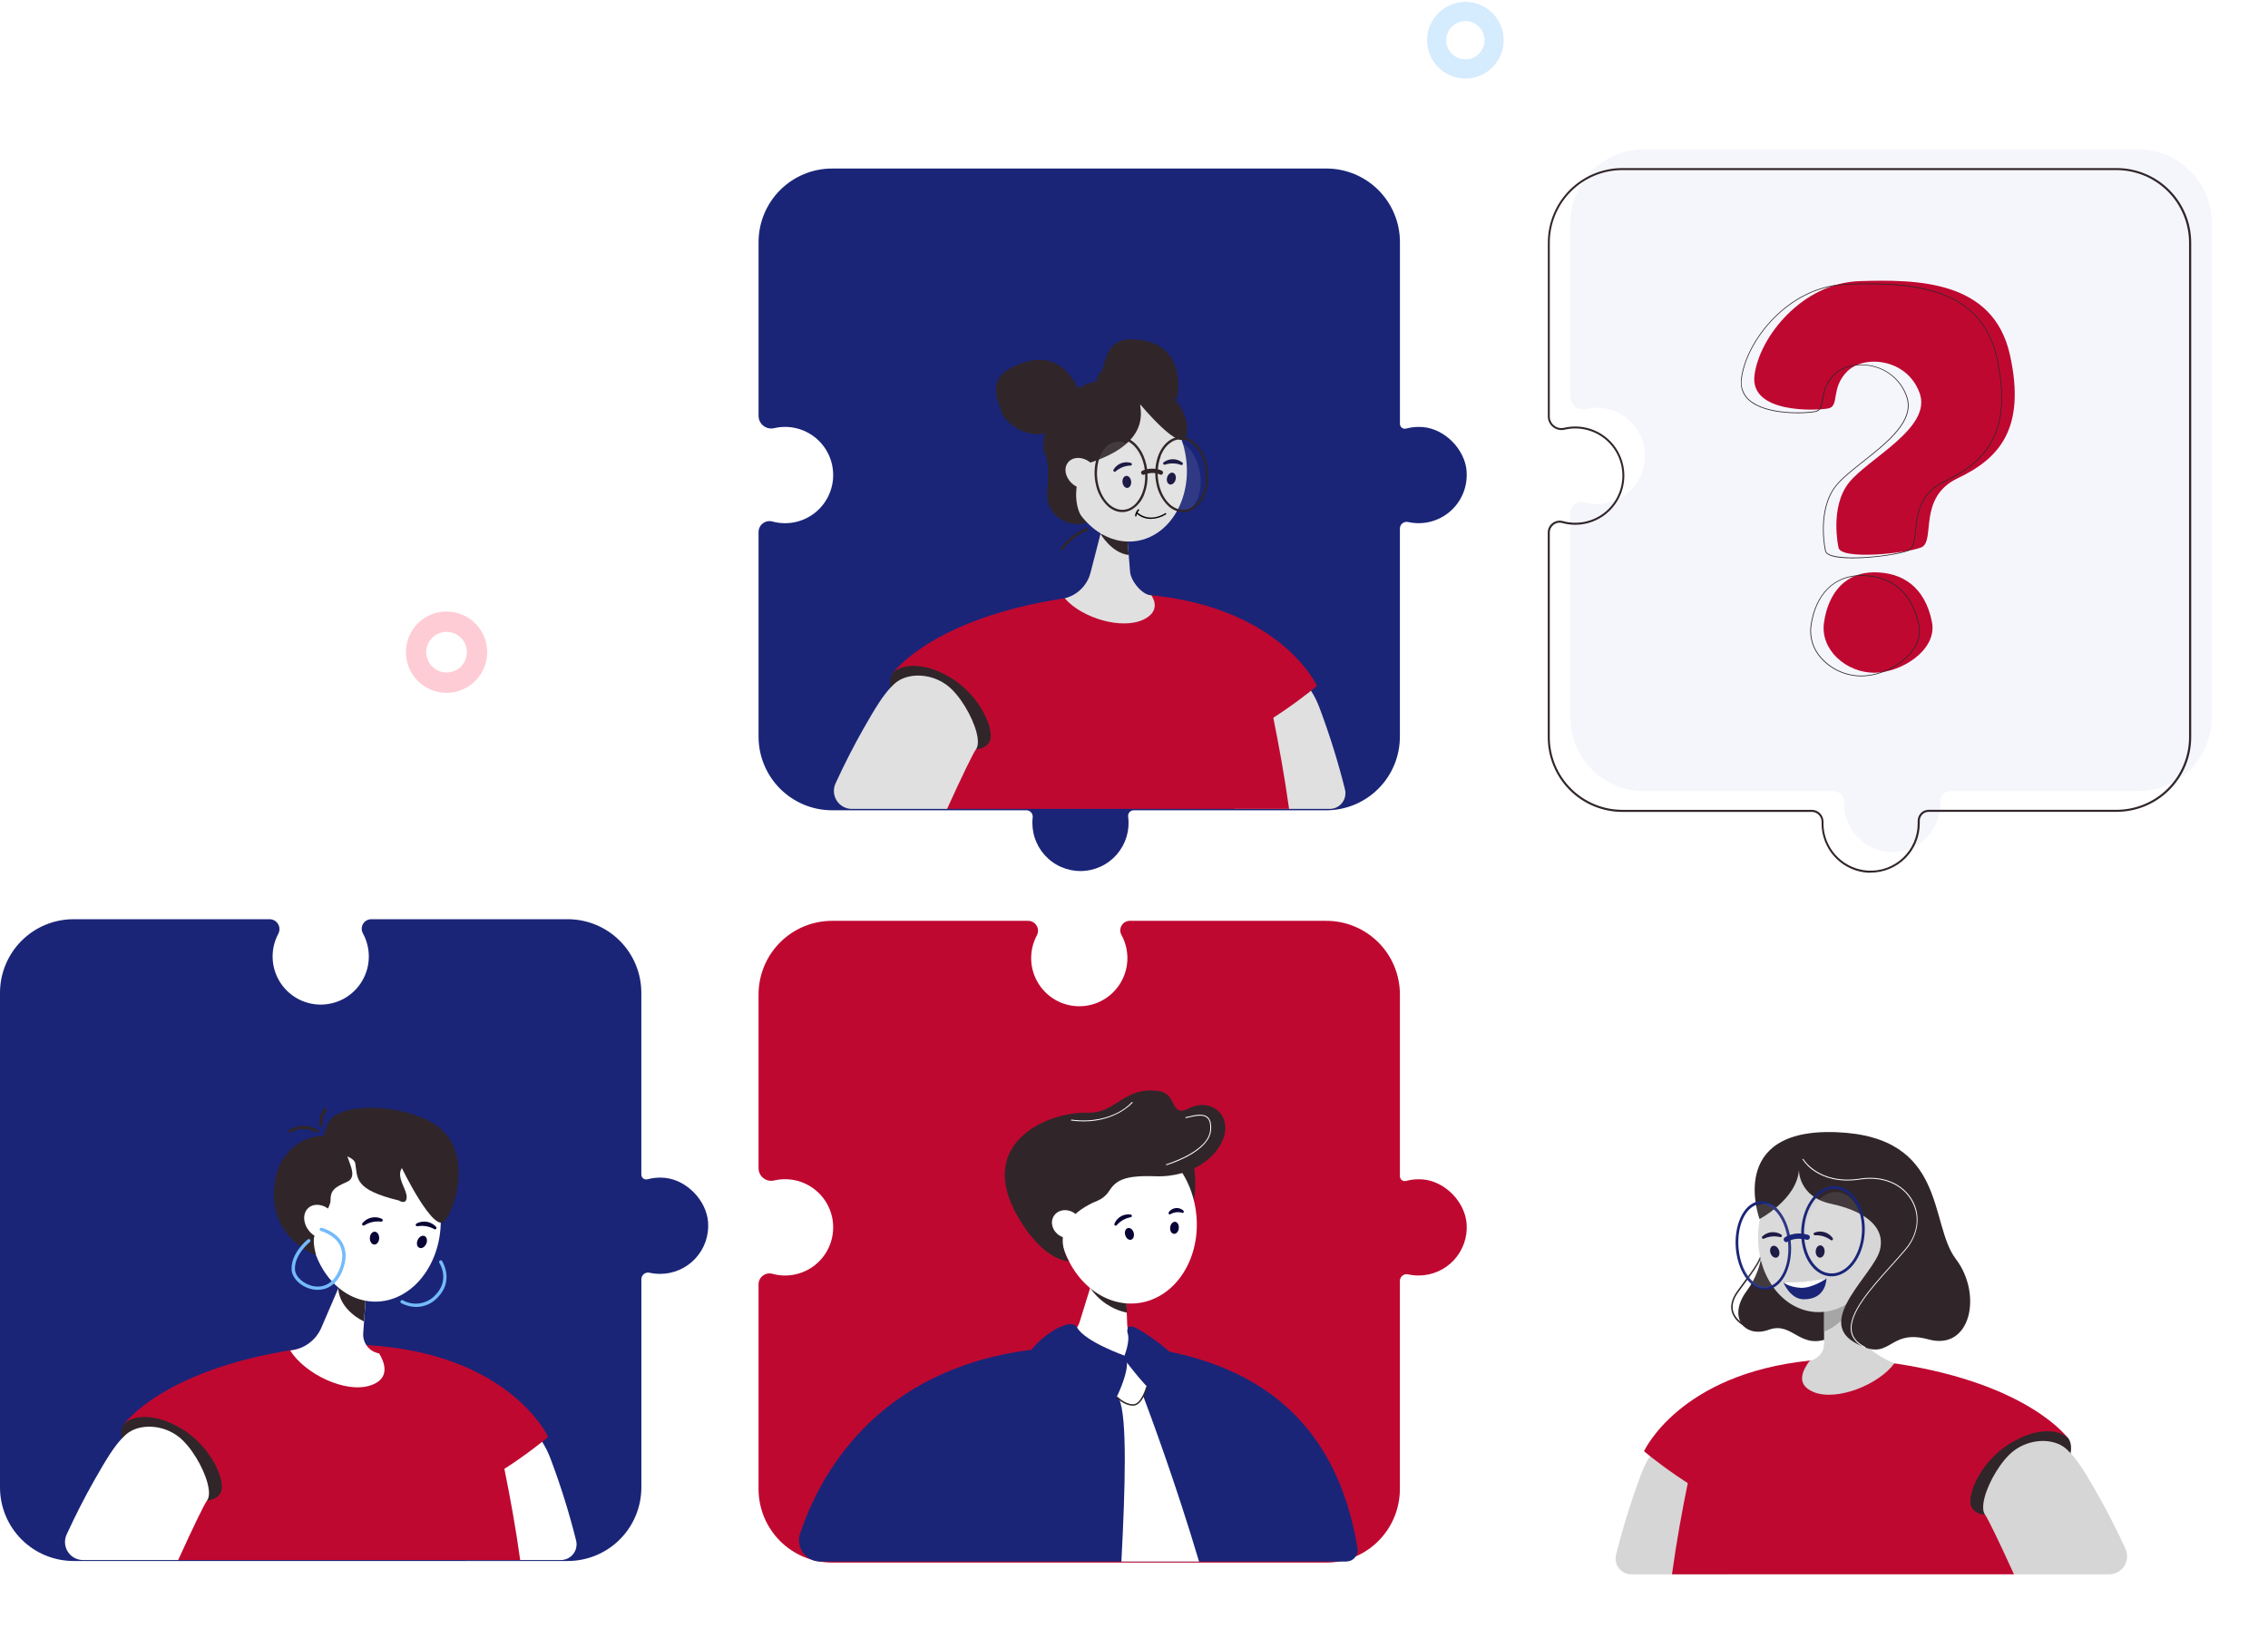 <svg width="592" height="425" viewBox="0 0 592 425" fill="none" xmlns="http://www.w3.org/2000/svg">
<path d="M382.833 123.14C382.44 117.416 377.259 112.073 371.554 111.522C370.055 111.375 368.543 111.495 367.086 111.876C366.886 111.943 366.673 111.959 366.466 111.923C366.259 111.887 366.063 111.8 365.898 111.67C365.732 111.54 365.602 111.371 365.518 111.178C365.434 110.985 365.399 110.774 365.416 110.564V63.214C365.416 58.118 363.393 53.231 359.793 49.628C356.193 46.024 351.31 44 346.219 44H217.206C212.114 44 207.231 46.024 203.63 49.627C200.029 53.23 198.006 58.118 198.004 63.214V108.577C198.005 109.075 198.118 109.566 198.335 110.014C198.552 110.462 198.867 110.855 199.257 111.164C199.648 111.473 200.103 111.69 200.588 111.798C201.074 111.906 201.577 111.903 202.061 111.789C203.923 111.354 205.859 111.349 207.722 111.776C209.585 112.203 211.327 113.05 212.813 114.252C214.3 115.455 215.493 116.981 216.301 118.714C217.11 120.448 217.512 122.344 217.478 124.256C217.443 126.169 216.973 128.049 216.103 129.752C215.234 131.456 213.987 132.938 212.458 134.086C210.929 135.235 209.158 136.018 207.281 136.378C205.403 136.738 203.469 136.664 201.624 136.162C201.201 136.043 200.755 136.024 200.323 136.106C199.891 136.188 199.484 136.369 199.133 136.635C198.782 136.9 198.497 137.243 198.301 137.637C198.104 138.031 198.001 138.465 198 138.905V192.338C198 194.861 198.497 197.36 199.462 199.692C200.427 202.024 201.841 204.142 203.624 205.927C205.407 207.712 207.524 209.127 209.853 210.093C212.183 211.059 214.68 211.556 217.201 211.556H267.915C268.15 211.557 268.382 211.608 268.596 211.706C268.81 211.804 269.001 211.946 269.156 212.123C269.311 212.3 269.426 212.508 269.495 212.733C269.564 212.958 269.584 213.195 269.554 213.429C269.352 215.198 269.529 216.99 270.071 218.687C270.614 220.383 271.511 221.944 272.702 223.267C273.893 224.59 275.352 225.644 276.981 226.361C278.61 227.077 280.373 227.438 282.152 227.42C283.932 227.403 285.687 227.007 287.302 226.259C288.917 225.511 290.355 224.428 291.52 223.082C292.685 221.736 293.551 220.157 294.06 218.451C294.569 216.744 294.71 214.949 294.474 213.184C294.449 212.979 294.468 212.771 294.53 212.574C294.591 212.377 294.694 212.195 294.832 212.041C294.969 211.887 295.138 211.764 295.326 211.681C295.515 211.597 295.719 211.554 295.925 211.556H346.202C351.294 211.556 356.178 209.531 359.779 205.927C363.38 202.323 365.403 197.435 365.403 192.338V138.013C365.401 137.751 365.458 137.492 365.569 137.256C365.68 137.019 365.843 136.81 366.046 136.645C366.249 136.479 366.486 136.361 366.74 136.3C366.994 136.238 367.259 136.234 367.514 136.289C369.424 136.721 371.408 136.701 373.309 136.229C375.209 135.757 376.973 134.847 378.459 133.572C379.946 132.297 381.114 130.691 381.87 128.884C382.627 127.076 382.951 125.117 382.816 123.162L382.833 123.14Z" fill="#1A2578"/>
<path d="M347.098 211.202H322.13C320.455 205.01 318.908 199.51 317.627 195.173C316.001 189.638 314.82 185.984 314.409 185.223C312.765 182.16 319.078 172.765 324.303 169.908C325.209 169.389 326.19 169.013 327.21 168.792C330.436 168.158 332.653 169.995 334.743 172.595C336.295 174.52 339.491 176.095 342.214 180.348C343.08 181.711 343.802 183.16 344.37 184.672C347.017 191.683 349.255 198.842 351.072 206.113C351.22 206.717 351.229 207.346 351.099 207.955C350.969 208.563 350.702 209.133 350.319 209.623C349.937 210.113 349.448 210.51 348.89 210.783C348.332 211.057 347.719 211.2 347.098 211.202Z" fill="#E0E0E0"/>
<path d="M307.349 103.79C307.349 103.79 309.933 91.101 298.666 88.913C287.4 86.725 289.219 95.577 286.967 97.586C284.716 99.594 289.367 106.538 294.758 107.886C300.148 109.234 307.349 103.79 307.349 103.79Z" fill="#30262A"/>
<path d="M336.483 211.201H247.21C247.21 211.201 243.616 198.451 244.315 192.491C244.63 189.795 245.002 187.179 245.443 184.671C245.735 182.968 246.061 181.322 246.423 179.735C246.506 179.354 246.613 178.979 246.742 178.611C246.971 177.925 247.324 177.288 247.782 176.729C251.411 172.454 259.682 178.418 262.336 172.765C262.336 172.765 266.935 162.377 279.168 157.45C281.192 156.637 283.29 156.02 285.433 155.608C289.602 154.828 293.865 154.691 298.076 155.201L299.287 155.341H299.318L300.551 155.498C310.357 156.78 321.597 159.581 327.219 168.792C328.658 171.186 329.66 173.817 330.179 176.563C330.878 180.064 331.621 183.652 332.364 187.406C333.807 194.582 335.246 202.362 336.483 211.201Z" fill="#BF0830"/>
<path d="M232.861 175.959L258.323 193.589C258.323 193.589 304.035 200.249 316.381 195.659C330.494 190.408 343.771 179.066 343.771 179.066C343.771 179.066 334.616 158.872 300.511 155.407C296.546 155.004 281.874 155.599 277.996 156.185C242.82 161.528 232.861 175.959 232.861 175.959Z" fill="#BF0830"/>
<path d="M232.861 175.959C231.256 178.436 232.83 185.621 241.369 190.815C249.907 196.009 256.43 197.173 258.323 193.589C259.748 190.889 256.058 181.6 247.922 176.808C239.537 171.868 234.011 174.196 232.861 175.959Z" fill="#30262A"/>
<path d="M254.755 195.637C254.038 196.591 251.144 202.542 247.209 211.202H222.355C221.569 211.202 220.795 211.005 220.105 210.627C219.415 210.25 218.831 209.706 218.406 209.043C217.981 208.381 217.729 207.623 217.674 206.838C217.618 206.052 217.761 205.266 218.089 204.551C220.35 199.632 222.726 194.965 225.215 190.548C228.642 184.492 230.513 181.609 232.424 179.561C232.774 179.189 233.123 178.847 233.482 178.515C233.951 178.089 234.474 177.727 235.038 177.438C238.238 175.776 243.013 176.034 246.742 178.589C246.921 178.707 247.1 178.834 247.275 178.97C250.515 181.451 253.794 187.017 254.882 191.183C255.381 193.13 255.411 194.753 254.755 195.637Z" fill="#E0E0E0"/>
<path d="M277.943 156.221C282.315 161.323 292.86 164.569 298.605 161.703C303.501 159.266 300.511 155.429 300.511 155.429C298.124 155.372 295.177 151.679 294.976 149.302L294.74 146.375L294.622 144.927L294.237 140.288L293.896 136.123L292.493 119.057L288.029 136.403L287.269 139.361L284.645 149.552C284.229 151.147 283.397 152.602 282.232 153.768C281.068 154.934 279.615 155.768 278.022 156.186L277.943 156.221Z" fill="#E0E0E0"/>
<path d="M287.247 139.361C287.247 139.361 290.115 144.406 294.622 144.896L294.237 140.258C291.426 139.698 287.247 139.361 287.247 139.361Z" fill="#30262A"/>
<path d="M272.986 119.197C272.986 119.197 274.066 121.866 273.357 127.796C272.317 136.473 282.346 138.468 284.41 135.716C284.663 135.379 282.071 121.298 282.071 121.298L278.757 119.985L272.986 119.197Z" fill="#30262A"/>
<path d="M296.7 141.243C305.459 139.882 311.2 130.012 309.523 119.196C307.846 108.381 299.387 100.716 290.628 102.076C281.869 103.436 276.128 113.307 277.805 124.122C279.481 134.938 287.941 142.603 296.7 141.243Z" fill="#E0E0E0"/>
<path d="M297.647 105.589C297.302 106.258 301.359 115.942 283.089 121.245C264.819 126.549 272.505 102.167 286.184 99.515C305.932 95.691 310.898 108.612 309.735 113.719C308.573 118.825 297.647 105.589 297.647 105.589Z" fill="#30262A"/>
<path d="M284.624 117.714C284.624 117.714 278.25 126.938 282.167 134.749C282.167 134.749 276.999 130.601 276.623 128.815C276.247 127.03 276.409 120.326 276.409 120.326L284.624 117.714Z" fill="#30262A"/>
<path d="M280.396 126.684C282.46 128.119 285 127.905 286.08 126.203C287.159 124.501 286.342 121.958 284.278 120.514C282.215 119.07 279.679 119.294 278.595 120.996C277.511 122.698 278.337 125.245 280.396 126.684Z" fill="#E0E0E0"/>
<path d="M295.239 121.547C295.308 121.516 295.366 121.463 295.405 121.398C295.443 121.332 295.46 121.256 295.453 121.18C295.447 121.104 295.417 121.032 295.367 120.974C295.318 120.916 295.252 120.874 295.178 120.856C294.338 120.603 293.439 120.638 292.621 120.955C291.804 121.272 291.116 121.853 290.666 122.606C290.612 122.686 290.591 122.784 290.608 122.879C290.625 122.974 290.679 123.058 290.758 123.114C290.84 123.161 290.937 123.178 291.03 123.161C291.124 123.145 291.209 123.095 291.269 123.022C292.321 122.133 293.636 121.616 295.012 121.551C295.086 121.574 295.165 121.573 295.239 121.547Z" fill="#080435"/>
<path d="M293 125.958C293.11 126.833 293.704 127.463 294.312 127.384C294.92 127.306 295.361 126.544 295.256 125.678C295.151 124.812 294.557 124.173 293.945 124.251C293.333 124.33 292.896 125.092 293 125.958Z" fill="#080435"/>
<path d="M308.407 121.429C308.484 121.427 308.558 121.401 308.619 121.354C308.68 121.308 308.725 121.244 308.748 121.17C308.771 121.097 308.77 121.018 308.745 120.945C308.721 120.872 308.675 120.809 308.612 120.764C307.928 120.215 307.081 119.91 306.205 119.895C305.328 119.88 304.471 120.156 303.768 120.681C303.688 120.734 303.631 120.816 303.611 120.91C303.59 121.004 303.608 121.102 303.659 121.184C303.717 121.259 303.8 121.311 303.893 121.331C303.986 121.351 304.082 121.338 304.166 121.293C305.478 120.873 306.891 120.896 308.188 121.359C308.252 121.405 308.329 121.429 308.407 121.429Z" fill="#080435"/>
<path d="M304.643 124.654C304.411 125.494 304.717 126.313 305.329 126.479C305.941 126.645 306.619 126.102 306.851 125.262C307.082 124.422 306.772 123.604 306.164 123.433C305.557 123.263 304.892 123.81 304.643 124.654Z" fill="#080435"/>
<g opacity="0.3">
<path opacity="0.3" d="M292.851 133.546C296.271 133.334 298.79 129.078 298.479 124.039C298.167 119 295.143 115.087 291.723 115.299C288.303 115.511 285.784 119.767 286.095 124.806C286.407 129.845 289.431 133.758 292.851 133.546Z" fill="white"/>
</g>
<g opacity="0.3">
<path opacity="0.3" d="M302.457 122.527C302.282 127.341 304.59 132.128 307.611 133.187C310.632 134.246 313.229 131.178 313.404 126.347C313.579 121.516 311.27 116.721 308.249 115.688C305.228 114.655 302.645 117.714 302.457 122.527Z" fill="white"/>
</g>
<path d="M286.718 120.024C286.67 120.164 286.626 120.3 286.587 120.462C286.571 120.502 286.558 120.543 286.547 120.585C286.521 120.663 286.504 120.746 286.482 120.834C286.46 120.921 286.442 120.974 286.425 121.048L286.372 121.28C286.362 121.319 286.353 121.359 286.346 121.398C286.348 121.438 286.348 121.477 286.346 121.517C286.346 121.556 286.346 121.595 286.32 121.63C286.294 121.783 286.268 121.945 286.241 122.107C286.215 122.269 286.198 122.422 286.18 122.58C286.18 122.58 286.18 122.646 286.18 122.676V122.711L286.206 122.768C286.206 122.768 286.206 122.768 286.206 122.794V122.829C286.21 122.842 286.21 122.856 286.206 122.869C286.21 122.882 286.21 122.895 286.206 122.908C286.206 122.956 286.241 123.004 286.259 123.048C286.261 123.057 286.261 123.066 286.259 123.074C286.272 122.525 286.322 121.976 286.408 121.433C286.481 120.938 286.59 120.448 286.731 119.968L286.718 120.024ZM286.718 120.024C286.67 120.164 286.626 120.3 286.587 120.462C286.571 120.502 286.558 120.543 286.547 120.585C286.521 120.663 286.504 120.746 286.482 120.834C286.46 120.921 286.442 120.974 286.425 121.048L286.372 121.28C286.362 121.319 286.353 121.359 286.346 121.398C286.348 121.438 286.348 121.477 286.346 121.517C286.346 121.556 286.346 121.595 286.32 121.63C286.294 121.783 286.268 121.945 286.241 122.107C286.215 122.269 286.198 122.422 286.18 122.58C286.18 122.58 286.18 122.646 286.18 122.676V122.711L286.206 122.768C286.206 122.768 286.206 122.768 286.206 122.794V122.829C286.21 122.842 286.21 122.856 286.206 122.869C286.21 122.882 286.21 122.895 286.206 122.908C286.206 122.956 286.241 123.004 286.259 123.048C286.261 123.057 286.261 123.066 286.259 123.074C286.272 122.525 286.322 121.976 286.408 121.433C286.481 120.938 286.59 120.448 286.731 119.968L286.718 120.024ZM286.718 120.024C286.67 120.164 286.626 120.3 286.587 120.462C286.571 120.502 286.558 120.543 286.547 120.585C286.521 120.663 286.504 120.746 286.482 120.834C286.46 120.921 286.442 120.974 286.425 121.048L286.372 121.28C286.362 121.319 286.353 121.359 286.346 121.398C286.348 121.438 286.348 121.477 286.346 121.517C286.346 121.556 286.346 121.595 286.32 121.63C286.294 121.783 286.268 121.945 286.241 122.107C286.215 122.269 286.198 122.422 286.18 122.58C286.18 122.58 286.18 122.646 286.18 122.676C286.182 122.689 286.182 122.702 286.18 122.716L286.206 122.772C286.206 122.772 286.206 122.772 286.206 122.799V122.834C286.21 122.847 286.21 122.86 286.206 122.873C286.21 122.886 286.21 122.9 286.206 122.912C286.206 122.961 286.241 123.009 286.259 123.052C286.261 123.061 286.261 123.07 286.259 123.079C286.272 122.529 286.322 121.981 286.408 121.438C286.481 120.942 286.59 120.452 286.731 119.972L286.718 120.024ZM286.718 120.024C286.67 120.164 286.626 120.3 286.587 120.462C286.571 120.502 286.558 120.543 286.547 120.585C286.521 120.663 286.504 120.746 286.482 120.834C286.46 120.921 286.442 120.974 286.425 121.048L286.372 121.28C286.362 121.319 286.353 121.359 286.346 121.398C286.348 121.438 286.348 121.477 286.346 121.517C286.346 121.556 286.346 121.595 286.32 121.63C286.294 121.783 286.268 121.945 286.241 122.107C286.215 122.269 286.198 122.422 286.18 122.58C286.18 122.58 286.18 122.646 286.18 122.676V122.724L286.206 122.781C286.206 122.781 286.206 122.781 286.206 122.807V122.842C286.21 122.855 286.21 122.869 286.206 122.882C286.21 122.895 286.21 122.908 286.206 122.921C286.206 122.969 286.241 123.017 286.259 123.061C286.261 123.07 286.261 123.079 286.259 123.087C286.272 122.538 286.322 121.99 286.408 121.447C286.481 120.951 286.59 120.461 286.731 119.981L286.718 120.024ZM299.532 123.652C299.532 123.267 299.479 122.895 299.431 122.514C298.994 119.162 297.337 116.191 295.038 114.839C294.758 114.671 294.465 114.525 294.163 114.402C293.451 114.118 292.682 114.005 291.918 114.069C291.154 114.134 290.416 114.375 289.761 114.774C288.012 115.797 286.7 117.762 286.084 120.269C285.992 120.633 285.927 120.996 285.865 121.372C285.83 121.595 285.8 121.81 285.782 122.042C285.713 122.688 285.691 123.339 285.717 123.989C285.737 124.517 285.788 125.043 285.87 125.564C285.909 125.814 285.957 126.067 286.014 126.308C286.421 128.527 287.511 130.563 289.131 132.132C289.707 132.659 290.376 133.074 291.103 133.357C291.759 133.616 292.462 133.733 293.166 133.699C293.351 133.691 293.535 133.672 293.717 133.642C294.347 133.533 294.953 133.312 295.505 132.99C297.026 132.026 298.171 130.57 298.749 128.863C299.05 128.061 299.269 127.229 299.401 126.382C299.531 125.478 299.569 124.564 299.514 123.652H299.532ZM298.797 126.304C298.673 127.108 298.465 127.897 298.177 128.658C297.845 129.558 297.363 130.395 296.751 131.134C296.751 131.134 296.751 131.134 296.751 131.165C296.32 131.687 295.803 132.131 295.221 132.478C294.643 132.828 293.992 133.04 293.318 133.096C292.644 133.153 291.967 133.052 291.339 132.802C290.581 132.511 289.893 132.063 289.319 131.489C287.841 130.062 286.823 127.857 286.464 125.398C286.416 125.022 286.377 124.641 286.351 124.251C286.324 123.862 286.32 123.521 286.351 123.149C286.364 122.599 286.413 122.051 286.499 121.508C286.573 121.012 286.681 120.523 286.823 120.042C286.894 119.778 286.98 119.518 287.081 119.263C287.078 119.249 287.078 119.234 287.081 119.219C287.082 119.206 287.082 119.193 287.081 119.18C287.08 119.165 287.08 119.151 287.081 119.136C287.255 118.661 287.471 118.203 287.728 117.767C288.275 116.766 289.074 115.926 290.045 115.329C290.672 114.952 291.382 114.737 292.113 114.704C292.732 114.678 293.35 114.781 293.927 115.005C294.156 115.093 294.378 115.199 294.592 115.321C296.826 116.546 298.421 119.425 298.828 122.689C298.882 123.071 298.914 123.455 298.924 123.84C298.953 124.664 298.905 125.489 298.78 126.304H298.797ZM286.718 120.024C286.67 120.164 286.626 120.3 286.587 120.462C286.571 120.502 286.558 120.543 286.547 120.585C286.521 120.663 286.504 120.746 286.482 120.834C286.46 120.921 286.442 120.974 286.425 121.048L286.372 121.28C286.362 121.319 286.353 121.359 286.346 121.398C286.348 121.438 286.348 121.477 286.346 121.517C286.346 121.556 286.346 121.595 286.32 121.63C286.294 121.783 286.268 121.945 286.241 122.107C286.215 122.269 286.198 122.422 286.18 122.58C286.18 122.58 286.18 122.646 286.18 122.676V122.72L286.206 122.777C286.206 122.777 286.206 122.777 286.206 122.803V122.838C286.21 122.851 286.21 122.865 286.206 122.877C286.21 122.89 286.21 122.904 286.206 122.917C286.206 122.965 286.241 123.013 286.259 123.057C286.261 123.065 286.261 123.074 286.259 123.083C286.272 122.533 286.322 121.985 286.408 121.442C286.481 120.947 286.59 120.457 286.731 119.976L286.718 120.024ZM286.718 120.024C286.67 120.164 286.626 120.3 286.587 120.462C286.571 120.502 286.558 120.543 286.547 120.585C286.521 120.663 286.504 120.746 286.482 120.834C286.46 120.921 286.442 120.974 286.425 121.048L286.372 121.28C286.362 121.319 286.353 121.359 286.346 121.398C286.348 121.438 286.348 121.477 286.346 121.517C286.346 121.556 286.346 121.595 286.32 121.63C286.294 121.783 286.268 121.945 286.241 122.107C286.215 122.269 286.198 122.422 286.18 122.58C286.18 122.58 286.18 122.646 286.18 122.676V122.711L286.206 122.768C286.206 122.768 286.206 122.768 286.206 122.794V122.829C286.21 122.842 286.21 122.856 286.206 122.869C286.21 122.882 286.21 122.895 286.206 122.908C286.206 122.956 286.241 123.004 286.259 123.048C286.261 123.057 286.261 123.066 286.259 123.074C286.272 122.525 286.322 121.976 286.408 121.433C286.481 120.938 286.59 120.448 286.731 119.968L286.718 120.024ZM286.718 120.024C286.67 120.164 286.626 120.3 286.587 120.462C286.571 120.502 286.558 120.543 286.547 120.585C286.521 120.663 286.504 120.746 286.482 120.834C286.46 120.921 286.442 120.974 286.425 121.048L286.372 121.28C286.362 121.319 286.353 121.359 286.346 121.398C286.348 121.438 286.348 121.477 286.346 121.517C286.346 121.556 286.346 121.595 286.32 121.63C286.294 121.783 286.268 121.945 286.241 122.107C286.215 122.269 286.198 122.422 286.18 122.58C286.18 122.58 286.18 122.646 286.18 122.676V122.711L286.206 122.768C286.206 122.768 286.206 122.768 286.206 122.794V122.829C286.21 122.842 286.21 122.856 286.206 122.869C286.21 122.882 286.21 122.895 286.206 122.908C286.206 122.956 286.241 123.004 286.259 123.048C286.261 123.057 286.261 123.066 286.259 123.074C286.272 122.525 286.322 121.976 286.408 121.433C286.481 120.938 286.59 120.448 286.731 119.968L286.718 120.024Z" fill="#30262A"/>
<path d="M302.563 120.024C302.515 120.164 302.471 120.3 302.432 120.462C302.416 120.502 302.403 120.543 302.393 120.585C302.366 120.663 302.349 120.746 302.327 120.834C302.305 120.921 302.288 120.974 302.27 121.048L302.218 121.28C302.207 121.319 302.198 121.359 302.192 121.398C302.194 121.438 302.194 121.477 302.192 121.517C302.192 121.556 302.191 121.595 302.165 121.63C302.139 121.783 302.113 121.945 302.087 122.107C302.06 122.269 302.043 122.422 302.025 122.58C302.025 122.58 302.025 122.646 302.025 122.676V122.711L302.052 122.768C302.052 122.768 302.052 122.768 302.052 122.794V122.829C302.055 122.842 302.055 122.856 302.052 122.869C302.055 122.882 302.055 122.895 302.052 122.908C302.052 122.956 302.087 123.004 302.104 123.048C302.106 123.057 302.106 123.066 302.104 123.074C302.117 122.525 302.167 121.976 302.253 121.433C302.327 120.938 302.435 120.448 302.576 119.968L302.563 120.024ZM302.563 120.024C302.515 120.164 302.471 120.3 302.432 120.462C302.416 120.502 302.403 120.543 302.393 120.585C302.366 120.663 302.349 120.746 302.327 120.834C302.305 120.921 302.288 120.974 302.27 121.048L302.218 121.28C302.207 121.319 302.198 121.359 302.192 121.398C302.194 121.438 302.194 121.477 302.192 121.517C302.192 121.556 302.191 121.595 302.165 121.63C302.139 121.783 302.113 121.945 302.087 122.107C302.06 122.269 302.043 122.422 302.025 122.58C302.025 122.58 302.025 122.646 302.025 122.676V122.711L302.052 122.768C302.052 122.768 302.052 122.768 302.052 122.794V122.829C302.055 122.842 302.055 122.856 302.052 122.869C302.055 122.882 302.055 122.895 302.052 122.908C302.052 122.956 302.087 123.004 302.104 123.048C302.106 123.057 302.106 123.066 302.104 123.074C302.117 122.525 302.167 121.976 302.253 121.433C302.327 120.938 302.435 120.448 302.576 119.968L302.563 120.024ZM302.563 120.024C302.515 120.164 302.471 120.3 302.432 120.462C302.416 120.502 302.403 120.543 302.393 120.585C302.366 120.663 302.349 120.746 302.327 120.834C302.305 120.921 302.288 120.974 302.27 121.048L302.218 121.28C302.207 121.319 302.198 121.359 302.192 121.398C302.194 121.438 302.194 121.477 302.192 121.517C302.192 121.556 302.191 121.595 302.165 121.63C302.139 121.783 302.113 121.945 302.087 122.107C302.06 122.269 302.043 122.422 302.025 122.58C302.025 122.58 302.025 122.646 302.025 122.676C302.027 122.689 302.027 122.702 302.025 122.716L302.052 122.772C302.052 122.772 302.052 122.772 302.052 122.799V122.834C302.055 122.847 302.055 122.86 302.052 122.873C302.055 122.886 302.055 122.9 302.052 122.912C302.052 122.961 302.087 123.009 302.104 123.052C302.106 123.061 302.106 123.07 302.104 123.079C302.117 122.529 302.167 121.981 302.253 121.438C302.327 120.942 302.435 120.452 302.576 119.972L302.563 120.024ZM302.563 120.024C302.515 120.164 302.471 120.3 302.432 120.462C302.416 120.502 302.403 120.543 302.393 120.585C302.366 120.663 302.349 120.746 302.327 120.834C302.305 120.921 302.288 120.974 302.27 121.048L302.218 121.28C302.207 121.319 302.198 121.359 302.192 121.398C302.194 121.438 302.194 121.477 302.192 121.517C302.192 121.556 302.191 121.595 302.165 121.63C302.139 121.783 302.113 121.945 302.087 122.107C302.06 122.269 302.043 122.422 302.025 122.58C302.025 122.58 302.025 122.646 302.025 122.676V122.724L302.052 122.781C302.052 122.781 302.052 122.781 302.052 122.807V122.842C302.055 122.855 302.055 122.869 302.052 122.882C302.055 122.895 302.055 122.908 302.052 122.921C302.052 122.969 302.087 123.017 302.104 123.061C302.106 123.07 302.106 123.079 302.104 123.087C302.117 122.538 302.167 121.99 302.253 121.447C302.327 120.951 302.435 120.461 302.576 119.981L302.563 120.024ZM315.377 123.652C315.377 123.267 315.325 122.895 315.276 122.514C314.839 119.162 313.182 116.191 310.883 114.839C310.603 114.671 310.311 114.525 310.008 114.402C309.296 114.118 308.527 114.005 307.763 114.069C306.999 114.134 306.261 114.375 305.606 114.774C303.857 115.797 302.546 117.762 301.929 120.269C301.837 120.633 301.772 120.996 301.711 121.372C301.676 121.595 301.645 121.81 301.628 122.042C301.558 122.688 301.536 123.339 301.562 123.989C301.582 124.517 301.633 125.043 301.715 125.564C301.754 125.814 301.802 126.067 301.859 126.308C302.266 128.527 303.356 130.563 304.976 132.132C305.552 132.659 306.221 133.074 306.948 133.357C307.604 133.616 308.307 133.733 309.012 133.699C309.196 133.691 309.38 133.672 309.562 133.642C310.193 133.533 310.798 133.312 311.351 132.99C312.872 132.026 314.016 130.57 314.594 128.863C314.896 128.061 315.114 127.229 315.246 126.382C315.376 125.478 315.414 124.564 315.36 123.652H315.377ZM314.642 126.304C314.519 127.108 314.311 127.897 314.022 128.658C313.69 129.558 313.208 130.395 312.596 131.134C312.596 131.134 312.596 131.134 312.596 131.165C312.165 131.687 311.648 132.131 311.066 132.478C310.488 132.828 309.837 133.04 309.163 133.096C308.49 133.153 307.812 133.052 307.184 132.802C306.426 132.511 305.738 132.063 305.164 131.489C303.687 130.062 302.668 127.857 302.31 125.398C302.261 125.022 302.222 124.641 302.196 124.251C302.17 123.862 302.165 123.521 302.196 123.149C302.209 122.599 302.259 122.051 302.345 121.508C302.418 121.012 302.527 120.523 302.668 120.042C302.74 119.778 302.826 119.518 302.926 119.263C302.924 119.249 302.924 119.234 302.926 119.219C302.928 119.206 302.928 119.193 302.926 119.18C302.925 119.165 302.925 119.151 302.926 119.136C303.1 118.661 303.317 118.203 303.573 117.767C304.121 116.766 304.919 115.926 305.89 115.329C306.517 114.952 307.227 114.737 307.958 114.704C308.577 114.678 309.195 114.781 309.772 115.005C310.001 115.093 310.224 115.199 310.437 115.321C312.671 116.546 314.267 119.425 314.673 122.689C314.727 123.071 314.759 123.455 314.769 123.84C314.798 124.664 314.75 125.489 314.625 126.304H314.642ZM302.563 120.024C302.515 120.164 302.471 120.3 302.432 120.462C302.416 120.502 302.403 120.543 302.393 120.585C302.366 120.663 302.349 120.746 302.327 120.834C302.305 120.921 302.288 120.974 302.27 121.048L302.218 121.28C302.207 121.319 302.198 121.359 302.192 121.398C302.194 121.438 302.194 121.477 302.192 121.517C302.192 121.556 302.191 121.595 302.165 121.63C302.139 121.783 302.113 121.945 302.087 122.107C302.06 122.269 302.043 122.422 302.025 122.58C302.025 122.58 302.025 122.646 302.025 122.676V122.72L302.052 122.777C302.052 122.777 302.052 122.777 302.052 122.803V122.838C302.055 122.851 302.055 122.865 302.052 122.877C302.055 122.89 302.055 122.904 302.052 122.917C302.052 122.965 302.087 123.013 302.104 123.057C302.106 123.065 302.106 123.074 302.104 123.083C302.117 122.533 302.167 121.985 302.253 121.442C302.327 120.947 302.435 120.457 302.576 119.976L302.563 120.024ZM302.563 120.024C302.515 120.164 302.471 120.3 302.432 120.462C302.416 120.502 302.403 120.543 302.393 120.585C302.366 120.663 302.349 120.746 302.327 120.834C302.305 120.921 302.288 120.974 302.27 121.048L302.218 121.28C302.207 121.319 302.198 121.359 302.192 121.398C302.194 121.438 302.194 121.477 302.192 121.517C302.192 121.556 302.191 121.595 302.165 121.63C302.139 121.783 302.113 121.945 302.087 122.107C302.06 122.269 302.043 122.422 302.025 122.58C302.025 122.58 302.025 122.646 302.025 122.676V122.711L302.052 122.768C302.052 122.768 302.052 122.768 302.052 122.794V122.829C302.055 122.842 302.055 122.856 302.052 122.869C302.055 122.882 302.055 122.895 302.052 122.908C302.052 122.956 302.087 123.004 302.104 123.048C302.106 123.057 302.106 123.066 302.104 123.074C302.117 122.525 302.167 121.976 302.253 121.433C302.327 120.938 302.435 120.448 302.576 119.968L302.563 120.024ZM302.563 120.024C302.515 120.164 302.471 120.3 302.432 120.462C302.416 120.502 302.403 120.543 302.393 120.585C302.366 120.663 302.349 120.746 302.327 120.834C302.305 120.921 302.288 120.974 302.27 121.048L302.218 121.28C302.207 121.319 302.198 121.359 302.192 121.398C302.194 121.438 302.194 121.477 302.192 121.517C302.192 121.556 302.191 121.595 302.165 121.63C302.139 121.783 302.113 121.945 302.087 122.107C302.06 122.269 302.043 122.422 302.025 122.58C302.025 122.58 302.025 122.646 302.025 122.676V122.711L302.052 122.768C302.052 122.768 302.052 122.768 302.052 122.794V122.829C302.055 122.842 302.055 122.856 302.052 122.869C302.055 122.882 302.055 122.895 302.052 122.908C302.052 122.956 302.087 123.004 302.104 123.048C302.106 123.057 302.106 123.066 302.104 123.074C302.117 122.525 302.167 121.976 302.253 121.433C302.327 120.938 302.435 120.448 302.576 119.968L302.563 120.024Z" fill="#30262A"/>
<path d="M300.402 135.488C299.029 135.492 297.701 134.997 296.664 134.097C296.626 134.065 296.603 134.019 296.599 133.97C296.595 133.921 296.61 133.872 296.642 133.834C296.657 133.815 296.677 133.8 296.698 133.788C296.72 133.777 296.744 133.77 296.768 133.768C296.793 133.766 296.818 133.769 296.841 133.776C296.864 133.784 296.886 133.796 296.904 133.812C300.231 136.609 303.974 134.106 304.131 133.996C304.151 133.982 304.174 133.971 304.198 133.965C304.223 133.96 304.248 133.959 304.272 133.964C304.297 133.968 304.32 133.978 304.341 133.992C304.362 134.005 304.38 134.023 304.393 134.044C304.421 134.086 304.431 134.136 304.422 134.185C304.413 134.234 304.385 134.278 304.345 134.307C303.16 135.047 301.798 135.455 300.402 135.488Z" fill="#020202"/>
<path d="M296.467 134.863C296.418 134.862 296.372 134.842 296.337 134.808C296.302 134.774 296.282 134.728 296.279 134.679C296.312 134.066 296.569 133.487 297.001 133.051L297.027 133.021C297.058 132.982 297.102 132.957 297.151 132.951C297.2 132.944 297.249 132.957 297.289 132.986C297.309 133 297.325 133.018 297.338 133.039C297.351 133.06 297.359 133.083 297.363 133.107C297.366 133.131 297.365 133.155 297.359 133.179C297.353 133.202 297.343 133.224 297.328 133.244L297.289 133.296C296.916 133.659 296.69 134.147 296.655 134.666C296.656 134.691 296.652 134.715 296.643 134.738C296.634 134.761 296.62 134.782 296.603 134.8C296.586 134.818 296.566 134.833 296.543 134.843C296.521 134.853 296.496 134.858 296.472 134.859L296.467 134.863Z" fill="#020202"/>
<path d="M303.095 123.954C303.212 123.937 303.322 123.884 303.407 123.802C303.493 123.72 303.551 123.613 303.572 123.496C303.593 123.379 303.577 123.259 303.526 123.152C303.475 123.044 303.391 122.956 303.287 122.899C303.2 122.851 301.101 121.718 298.194 122.877C298.054 122.935 297.943 123.047 297.886 123.186C297.828 123.326 297.828 123.484 297.886 123.623C297.944 123.763 298.055 123.874 298.195 123.932C298.334 123.99 298.492 123.99 298.631 123.932C301.053 122.965 302.736 123.879 302.75 123.888C302.854 123.948 302.976 123.971 303.095 123.954Z" fill="#30262A"/>
<path d="M282.346 103.76C282.346 103.76 278.879 91.263 267.867 94.461C256.854 97.66 260.133 103.65 261.383 107.514C262.314 110.385 267.582 114.393 272.999 113.141C278.416 111.89 282.346 103.76 282.346 103.76Z" fill="#30262A"/>
<path d="M277.148 143.671C277.078 143.671 277.01 143.652 276.951 143.614C276.913 143.589 276.88 143.556 276.855 143.518C276.829 143.479 276.812 143.437 276.803 143.391C276.794 143.346 276.794 143.3 276.803 143.255C276.812 143.21 276.829 143.167 276.855 143.129C278.566 140.777 280.893 138.945 283.579 137.834C283.665 137.799 283.762 137.8 283.848 137.837C283.933 137.873 284.001 137.942 284.036 138.029C284.071 138.115 284.07 138.212 284.033 138.298C283.997 138.383 283.928 138.451 283.841 138.486C281.294 139.555 279.082 141.294 277.441 143.518C277.408 143.566 277.364 143.604 277.313 143.631C277.262 143.658 277.205 143.672 277.148 143.671Z" fill="#30262A"/>
<path d="M173.536 307.522C172.039 307.376 170.528 307.498 169.073 307.881C168.873 307.946 168.661 307.961 168.454 307.925C168.247 307.888 168.052 307.801 167.887 307.672C167.722 307.542 167.591 307.373 167.507 307.181C167.422 306.988 167.387 306.778 167.403 306.568V259.218C167.403 256.695 166.906 254.195 165.941 251.864C164.976 249.532 163.562 247.414 161.779 245.629C159.996 243.844 157.879 242.429 155.549 241.463C153.22 240.497 150.723 240 148.201 240H96.893C96.465 240.001 96.044 240.113 95.672 240.325C95.3 240.536 94.989 240.841 94.769 241.209C94.549 241.576 94.427 241.995 94.417 242.423C94.406 242.852 94.506 243.276 94.707 243.654C95.76 245.562 96.297 247.712 96.269 249.891C96.24 252.07 95.645 254.205 94.543 256.085C93.441 257.965 91.87 259.525 89.983 260.614C88.096 261.702 85.959 262.28 83.781 262.292C81.603 262.303 79.46 261.748 77.562 260.68C75.663 259.612 74.075 258.068 72.953 256.2C71.831 254.332 71.214 252.204 71.161 250.026C71.109 247.847 71.624 245.691 72.656 243.772C72.861 243.377 72.96 242.936 72.945 242.492C72.929 242.047 72.799 241.614 72.568 241.235C72.336 240.856 72.01 240.543 71.622 240.326C71.234 240.11 70.796 239.997 70.352 240H19.201C14.109 240 9.225 242.025 5.624 245.629C2.023 249.233 0 254.121 0 259.218V388.342C0.001 393.439 2.025 398.326 5.625 401.93C9.226 405.534 14.109 407.559 19.201 407.56H148.21C153.303 407.559 158.187 405.533 161.788 401.929C165.389 398.324 167.411 393.435 167.411 388.338V334.013C167.41 333.752 167.468 333.494 167.579 333.258C167.69 333.023 167.853 332.815 168.055 332.65C168.257 332.485 168.493 332.367 168.747 332.306C169 332.244 169.264 332.24 169.519 332.293C170.431 332.498 171.364 332.6 172.299 332.599C174.023 332.6 175.729 332.244 177.31 331.556C178.892 330.867 180.314 329.861 181.49 328.598C182.665 327.335 183.568 325.844 184.143 324.217C184.717 322.589 184.951 320.861 184.829 319.14C184.422 313.416 179.242 308.073 173.536 307.522Z" fill="#1A2578"/>
<path d="M146.4 407.311H121.437C119.767 401.115 118.215 395.62 116.938 391.279C115.308 385.748 114.127 382.09 113.716 381.333C112.073 378.27 118.385 368.875 123.614 366.018C124.519 365.496 125.5 365.119 126.522 364.902C129.744 364.267 131.96 366.101 134.054 368.7C135.602 370.63 138.798 372.201 141.521 376.454C142.387 377.818 143.109 379.268 143.677 380.781C146.328 387.791 148.566 394.95 150.379 402.223C150.527 402.827 150.536 403.457 150.406 404.065C150.275 404.674 150.008 405.245 149.625 405.735C149.242 406.225 148.753 406.621 148.194 406.895C147.635 407.168 147.022 407.31 146.4 407.311Z" fill="white"/>
<path d="M135.781 407.311H46.508C46.508 407.311 42.918 394.561 43.618 388.601C43.928 385.905 44.3 383.289 44.741 380.781C45.033 379.081 45.359 377.434 45.721 375.841C45.806 375.461 45.913 375.085 46.04 374.717C46.271 374.032 46.623 373.395 47.08 372.835C50.713 368.56 58.98 374.524 61.639 368.875C61.639 368.875 66.233 358.483 78.466 353.56C80.491 352.743 82.591 352.125 84.735 351.713C88.903 350.932 93.165 350.794 97.374 351.306L98.585 351.446H98.62L99.849 351.6C109.655 352.886 120.899 355.686 126.517 364.897C127.952 367.292 128.953 369.921 129.472 372.664C130.172 376.165 130.915 379.757 131.658 383.512C133.105 390.692 134.561 398.472 135.781 407.311Z" fill="#BF0830"/>
<path d="M32.164 372.069L57.621 389.699C57.621 389.699 103.333 396.355 115.68 391.769C129.792 386.518 143.074 375.176 143.074 375.176C143.074 375.176 133.915 354.982 99.814 351.517C95.844 351.114 81.172 351.705 77.295 352.295C42.123 357.638 32.164 372.069 32.164 372.069Z" fill="#BF0830"/>
<path d="M32.163 372.069C30.555 374.542 32.133 381.731 40.671 386.925C49.209 392.119 55.728 393.283 57.621 389.699C59.05 386.999 55.361 377.71 47.22 372.918C38.835 367.978 33.309 370.306 32.163 372.069Z" fill="#30262A"/>
<path d="M54.054 391.747C53.341 392.696 50.443 398.647 46.508 407.311H21.658C20.872 407.311 20.098 407.114 19.408 406.737C18.718 406.359 18.134 405.815 17.708 405.153C17.283 404.491 17.031 403.733 16.975 402.948C16.919 402.163 17.06 401.376 17.387 400.66C19.646 395.739 22.023 391.072 24.517 386.658C27.945 380.597 29.812 377.718 31.727 375.67C32.072 375.298 32.422 374.957 32.785 374.625C33.251 374.197 33.773 373.835 34.337 373.548C37.537 371.885 42.315 372.144 46.04 374.695C46.219 374.817 46.398 374.944 46.573 375.08C49.813 377.556 53.096 383.127 54.18 387.292C54.679 389.24 54.709 390.863 54.054 391.747Z" fill="white"/>
<path d="M75.808 352.584C77.553 352.403 79.218 351.761 80.633 350.725C82.049 349.688 83.164 348.294 83.866 346.685L88.294 336.389L89.58 333.401L97.134 315.832L95.823 334.039L95.031 344.979L94.808 348.094C94.721 349.322 95.092 350.539 95.849 351.51C96.607 352.48 97.697 353.134 98.909 353.345H98.953C100.295 355.533 102.153 359.983 96.605 361.751C90.082 363.829 79.555 358.688 75.747 352.601L75.808 352.584Z" fill="white"/>
<path d="M88.272 336.088C88.272 336.188 88.272 336.289 88.272 336.39C88.709 342.258 94.979 345.001 94.979 345.001L95.014 344.966L95.805 334.027C93.886 333.322 91.153 332.6 89.558 333.388C88.744 333.812 88.215 334.635 88.272 336.088Z" fill="#30262A"/>
<path d="M97.961 339.846C107.401 339.846 115.055 330.397 115.055 318.742C115.055 307.086 107.401 297.637 97.961 297.637C88.52 297.637 80.867 307.086 80.867 318.742C80.867 330.397 88.52 339.846 97.961 339.846Z" fill="white"/>
<path d="M107.172 332.399C103.202 332.39 99.259 331.742 95.494 330.482C95.494 330.482 95.009 336.241 101.331 336.608C104.986 336.853 107.172 332.399 107.172 332.399Z" fill="white"/>
<path d="M99.613 318.948C99.672 318.933 99.727 318.904 99.772 318.864C99.818 318.823 99.853 318.773 99.876 318.716C99.913 318.62 99.911 318.512 99.87 318.417C99.829 318.322 99.753 318.247 99.657 318.208C98.812 317.812 97.86 317.707 96.949 317.911C96.038 318.114 95.221 318.614 94.625 319.333C94.554 319.407 94.514 319.506 94.514 319.609C94.514 319.711 94.554 319.81 94.625 319.884C94.703 319.948 94.8 319.982 94.9 319.982C95.001 319.982 95.098 319.948 95.176 319.884C96.428 319.12 97.897 318.79 99.355 318.944C99.438 318.974 99.529 318.976 99.613 318.948Z" fill="#080435"/>
<path d="M96.539 323.223C96.509 324.151 97.029 324.921 97.702 324.943C98.376 324.964 98.944 324.229 98.975 323.302C99.005 322.374 98.485 321.604 97.811 321.582C97.138 321.56 96.57 322.295 96.539 323.223Z" fill="#080435"/>
<path d="M113.493 320.974C113.553 320.982 113.614 320.976 113.671 320.956C113.728 320.936 113.779 320.903 113.821 320.86C113.893 320.786 113.934 320.687 113.934 320.584C113.934 320.481 113.893 320.382 113.821 320.309C113.191 319.621 112.35 319.161 111.43 319.003C110.511 318.845 109.565 318.996 108.741 319.433C108.647 319.476 108.574 319.555 108.537 319.651C108.5 319.748 108.503 319.855 108.544 319.95C108.594 320.036 108.672 320.103 108.765 320.138C108.858 320.174 108.961 320.177 109.056 320.147C110.505 319.914 111.991 320.169 113.279 320.873C113.337 320.929 113.413 320.965 113.493 320.974Z" fill="#080435"/>
<path d="M109.021 323.757C108.64 324.601 108.828 325.507 109.458 325.787C110.087 326.067 110.874 325.603 111.255 324.754C111.635 323.905 111.447 323.004 110.817 322.724C110.188 322.444 109.401 322.908 109.021 323.757Z" fill="#080435"/>
<path d="M108.68 341.237C107.285 341.231 105.913 340.882 104.684 340.222C104.601 340.157 104.545 340.064 104.525 339.96C104.506 339.856 104.524 339.749 104.577 339.658C104.631 339.567 104.715 339.498 104.815 339.464C104.915 339.43 105.024 339.434 105.121 339.474C106.478 340.24 108.052 340.528 109.591 340.289C111.131 340.051 112.545 339.302 113.607 338.161C117.507 334.223 114.792 329.913 114.674 329.734C114.61 329.636 114.588 329.517 114.611 329.403C114.635 329.289 114.703 329.189 114.801 329.126C114.898 329.062 115.017 329.039 115.131 329.063C115.245 329.087 115.345 329.155 115.408 329.252C115.439 329.305 118.635 334.306 114.228 338.774C113.521 339.543 112.664 340.159 111.71 340.582C110.755 341.006 109.724 341.229 108.68 341.237Z" fill="#74BBFB"/>
<path d="M92.744 303.808C93.361 307.628 92.381 310.594 104.111 313.434C104.111 313.434 106.043 314.712 106.153 312.633C106.262 310.555 103.32 307.383 104.898 304.972C104.898 304.972 113.327 322.435 116.134 318.738C118.94 315.04 122.621 303.077 116.134 295.778C109.646 288.479 89.295 286.917 85.885 292.86C80.87 301.62 92.219 300.539 92.744 303.808Z" fill="#30262A"/>
<path d="M85.557 296.872C85.557 296.872 90.725 298.159 90.497 300.473C90.27 302.788 93.907 307.155 90.497 308.617C87.087 310.078 86.257 310.953 86.27 313.513C86.27 315.298 83.161 319.237 82.042 322.816C81.557 324.374 82.479 327.673 82.479 327.673C82.479 327.673 69.421 323.262 71.755 308.345C73.268 298.636 82.287 295.555 85.557 296.872Z" fill="#30262A"/>
<path d="M81.19 321.928C83.126 323.774 85.832 323.967 87.236 322.365C88.639 320.764 88.206 317.941 86.274 316.09C84.342 314.239 81.627 314.051 80.223 315.653C78.82 317.254 79.253 320.077 81.19 321.928Z" fill="white"/>
<path d="M82.912 336.766C82.549 336.766 82.187 336.737 81.828 336.678C78.803 336.193 76.241 333.873 76.119 331.506C75.891 327.179 80.15 323.739 80.329 323.595C80.374 323.559 80.425 323.532 80.481 323.516C80.536 323.5 80.594 323.496 80.651 323.502C80.709 323.509 80.764 323.526 80.814 323.554C80.865 323.582 80.909 323.62 80.945 323.665C80.981 323.71 81.008 323.762 81.024 323.817C81.04 323.872 81.044 323.931 81.038 323.988C81.031 324.045 81.014 324.101 80.986 324.151C80.958 324.201 80.92 324.246 80.875 324.282C80.832 324.317 76.787 327.59 76.993 331.458C77.094 333.405 79.371 335.396 81.968 335.834C84.897 336.302 87.319 334.665 88.613 331.34C89.558 328.911 89.584 326.811 88.692 325.096C87.236 322.3 83.813 321.429 83.778 321.42C83.721 321.408 83.666 321.385 83.618 321.351C83.569 321.318 83.528 321.275 83.497 321.225C83.465 321.175 83.444 321.119 83.435 321.061C83.426 321.003 83.428 320.944 83.442 320.886C83.456 320.829 83.482 320.776 83.517 320.729C83.553 320.681 83.597 320.642 83.648 320.613C83.699 320.583 83.755 320.564 83.814 320.557C83.872 320.55 83.931 320.555 83.988 320.571C84.141 320.606 87.835 321.547 89.47 324.693C90.48 326.64 90.467 328.986 89.431 331.659C87.739 335.987 84.801 336.766 82.912 336.766Z" fill="#74BBFB"/>
<path d="M75.751 295.783C75.654 295.783 75.56 295.752 75.483 295.693C75.406 295.634 75.35 295.552 75.325 295.458C75.3 295.365 75.307 295.265 75.344 295.176C75.382 295.087 75.448 295.012 75.532 294.964C76.644 294.276 77.926 293.912 79.233 293.912C80.54 293.912 81.822 294.276 82.934 294.964C82.984 294.996 83.028 295.037 83.062 295.086C83.096 295.134 83.119 295.19 83.131 295.248C83.143 295.306 83.143 295.366 83.132 295.424C83.12 295.482 83.096 295.537 83.062 295.586C83.028 295.635 82.985 295.676 82.935 295.708C82.884 295.739 82.828 295.76 82.769 295.769C82.711 295.778 82.651 295.775 82.593 295.76C82.536 295.745 82.482 295.718 82.435 295.682C81.463 295.084 80.344 294.768 79.202 294.768C78.061 294.768 76.942 295.084 75.969 295.682C75.907 295.735 75.832 295.77 75.751 295.783Z" fill="#30262A"/>
<path d="M83.73 294.177C83.614 294.177 83.503 294.13 83.421 294.048C83.339 293.966 83.293 293.855 83.293 293.739C83.293 293.612 83.293 290.597 84.67 289.455C84.76 289.383 84.874 289.348 84.989 289.36C85.103 289.371 85.209 289.428 85.282 289.516C85.319 289.561 85.347 289.612 85.364 289.667C85.381 289.722 85.387 289.779 85.382 289.837C85.376 289.894 85.36 289.95 85.333 290.001C85.306 290.052 85.27 290.097 85.225 290.133C84.351 290.86 84.163 292.978 84.167 293.73C84.167 293.846 84.121 293.958 84.039 294.04C83.957 294.122 83.846 294.168 83.73 294.168V294.177Z" fill="#30262A"/>
<g filter="url(#filter0_d_1_90251)">
<path d="M571.411 389.19C571.411 391.714 570.914 394.214 569.949 396.546C568.984 398.878 567.569 400.996 565.786 402.781C564.002 404.566 561.885 405.981 559.555 406.947C557.225 407.912 554.728 408.409 552.206 408.408H423.201C418.109 408.408 413.226 406.384 409.625 402.781C406.025 399.178 404.001 394.291 404 389.195V335.758C404.002 335.318 404.105 334.883 404.302 334.49C404.499 334.096 404.785 333.753 405.136 333.487C405.487 333.222 405.895 333.041 406.327 332.959C406.759 332.877 407.205 332.896 407.629 333.014C409.472 333.513 411.404 333.585 413.279 333.224C415.154 332.862 416.922 332.078 418.448 330.93C419.975 329.782 421.22 328.301 422.088 326.599C422.956 324.897 423.426 323.019 423.46 321.109C423.494 319.198 423.093 317.304 422.286 315.572C421.479 313.84 420.288 312.315 418.804 311.113C417.32 309.911 415.581 309.064 413.72 308.636C411.859 308.207 409.926 308.209 408.066 308.642C407.582 308.756 407.078 308.76 406.592 308.652C406.106 308.545 405.651 308.329 405.261 308.02C404.87 307.712 404.554 307.319 404.337 306.871C404.119 306.423 404.005 305.932 404.004 305.434V260.071C404.004 254.974 406.027 250.086 409.628 246.481C413.229 242.877 418.113 240.853 423.206 240.853H474.356C474.801 240.85 475.238 240.962 475.626 241.179C476.014 241.395 476.34 241.708 476.572 242.088C476.804 242.467 476.934 242.9 476.949 243.344C476.965 243.789 476.865 244.23 476.66 244.624C475.595 246.607 475.081 248.839 475.172 251.087C475.262 253.336 475.954 255.519 477.175 257.409C478.396 259.299 480.102 260.827 482.114 261.832C484.125 262.837 486.37 263.284 488.613 263.125C490.715 262.975 492.746 262.298 494.518 261.156C496.29 260.014 497.747 258.444 498.754 256.591C499.761 254.737 500.285 252.66 500.279 250.551C500.274 248.441 499.738 246.367 498.721 244.519C498.516 244.141 498.413 243.715 498.423 243.285C498.432 242.855 498.552 242.434 498.773 242.065C498.993 241.695 499.306 241.389 499.68 241.176C500.054 240.964 500.476 240.852 500.906 240.853H552.21C554.732 240.853 557.229 241.35 559.558 242.315C561.888 243.281 564.004 244.697 565.787 246.481C567.57 248.266 568.985 250.385 569.95 252.716C570.915 255.048 571.411 257.547 571.411 260.071V389.19Z" fill="white"/>
</g>
<path d="M425.799 411.038H450.763C452.437 404.847 453.985 399.346 455.266 395.01C456.892 389.475 458.072 385.821 458.483 385.06C460.127 381.997 453.814 372.602 448.59 369.745C447.683 369.226 446.703 368.85 445.682 368.629C442.456 367.994 440.239 369.832 438.145 372.431C436.598 374.357 433.402 375.932 430.678 380.185C429.813 381.548 429.09 382.997 428.523 384.508C425.872 391.518 423.634 398.677 421.821 405.949C421.672 406.554 421.662 407.184 421.792 407.793C421.922 408.402 422.189 408.973 422.572 409.463C422.956 409.954 423.445 410.35 424.004 410.623C424.563 410.896 425.177 411.038 425.799 411.038Z" fill="#D6D6D6"/>
<path d="M436.427 411.038H525.701C525.701 411.038 529.294 398.287 528.595 392.327C528.28 389.632 527.908 387.015 527.467 384.508C527.175 382.807 526.849 381.162 526.487 379.572C526.404 379.191 526.297 378.816 526.168 378.448C525.939 377.762 525.586 377.124 525.128 376.566C521.499 372.291 513.228 378.255 510.57 372.602C510.57 372.602 505.975 362.214 493.742 357.286C491.718 356.473 489.62 355.856 487.477 355.444C483.308 354.665 479.045 354.528 474.834 355.037L473.623 355.177H473.588L472.355 355.335C462.549 356.617 451.305 359.417 445.687 368.628C444.248 371.023 443.245 373.654 442.727 376.4C442.028 379.9 441.284 383.488 440.541 387.243C439.094 394.419 437.638 402.199 436.427 411.038Z" fill="#BF0830"/>
<path d="M540.04 375.796L514.579 393.426C514.579 393.426 468.867 400.086 456.52 395.496C442.408 390.245 429.131 378.903 429.131 378.903C429.131 378.903 438.286 358.709 472.412 355.243C476.377 354.841 491.049 355.436 494.927 356.022C530.081 361.365 540.04 375.796 540.04 375.796Z" fill="#BF0830"/>
<path d="M540.041 375.796C541.65 378.272 540.076 385.457 531.537 390.673C522.999 395.889 516.476 397.031 514.583 393.448C513.158 390.748 516.848 381.458 524.984 376.667C533.365 371.704 538.891 374.032 540.041 375.796Z" fill="#30262A"/>
<path d="M518.146 395.474C518.858 396.428 521.757 402.374 525.691 411.038H550.532C551.319 411.038 552.092 410.841 552.783 410.464C553.473 410.086 554.057 409.542 554.482 408.88C554.907 408.218 555.16 407.46 555.216 406.675C555.272 405.89 555.13 405.103 554.804 404.387C552.542 399.469 550.167 394.801 547.678 390.385C544.25 384.329 542.379 381.445 540.464 379.397C540.119 379.025 539.769 378.684 539.41 378.352C538.942 377.925 538.418 377.563 537.854 377.275C534.654 375.612 529.875 375.871 526.151 378.426C525.971 378.544 525.792 378.671 525.617 378.807C522.378 381.288 519.094 386.854 518.01 391.019C517.521 392.988 517.49 394.59 518.146 395.474Z" fill="#D6D6D6"/>
<path d="M457.653 347.388L457.775 347.008C457.732 347.008 453.478 345.607 452.472 342.557C451.952 340.973 452.389 339.201 453.784 337.307C454.435 336.405 455.034 335.591 455.585 334.847C459.367 329.71 460.783 327.789 460.189 323.309L459.795 323.361C460.368 327.684 459.083 329.43 455.266 334.611C454.715 335.355 454.116 336.169 453.465 337.07C452 339.096 451.541 341.008 452.105 342.702C453.163 345.927 457.474 347.331 457.653 347.388Z" fill="#30262A"/>
<path d="M459.983 323.318C459.983 323.318 460.975 330.262 455.917 337.071C450.859 343.879 455.388 349.471 461.719 347.183C468.049 344.894 469.798 352.871 477.951 349.156C486.105 345.441 459.983 323.318 459.983 323.318Z" fill="#30262A"/>
<path d="M486.651 350.049L483.154 339.932L482.144 336.996L476.212 319.725L476.155 337.153L476.124 347.616V350.596C476.185 354.608 472.329 355.322 472.329 355.322C470.895 357.308 468.281 361.386 473.435 363.469C479.495 365.915 490.429 361.487 494.468 355.96C494.455 355.96 487.762 353.278 486.651 350.049Z" fill="#D6D6D6"/>
<path d="M483.206 339.648C483.206 339.74 483.184 339.836 483.167 339.932C482.336 345.489 476.172 347.647 476.172 347.647L476.137 347.616L476.167 337.154C478.047 336.624 480.697 336.13 482.161 336.996C482.931 337.447 483.368 338.291 483.206 339.648Z" fill="#A6A6A6"/>
<path d="M458.96 321.226C459.795 310.129 467.757 301.684 476.745 302.362C485.734 303.04 492.339 312.584 491.504 323.681C490.669 334.778 482.708 343.223 473.72 342.545C464.731 341.866 458.125 332.31 458.96 321.226Z" fill="#D6D6D6"/>
<path d="M489.1 326.534C487.123 328.153 484.531 328.14 483.311 326.503C482.091 324.867 482.704 322.219 484.68 320.596C486.656 318.972 489.248 318.986 490.468 320.626C491.688 322.267 491.076 324.91 489.1 326.534Z" fill="#D6D6D6"/>
<path d="M465.492 334.791C469.271 335.066 473.071 334.732 476.745 333.802C476.745 333.802 476.793 339.32 470.747 339.232C467.227 339.166 465.492 334.791 465.492 334.791Z" fill="#1A2578"/>
<path d="M465.492 334.791C465.492 334.791 466.751 336.007 469.89 336.23C473.029 336.453 476.745 333.802 476.745 333.802C476.745 333.802 469.907 335.128 465.492 334.791Z" fill="white"/>
<path d="M473.645 322.512C473.59 322.494 473.54 322.464 473.5 322.422C473.46 322.381 473.43 322.331 473.413 322.276C473.398 322.229 473.392 322.18 473.396 322.132C473.4 322.083 473.414 322.035 473.436 321.992C473.458 321.949 473.489 321.91 473.526 321.878C473.564 321.847 473.607 321.823 473.653 321.808C474.486 321.491 475.401 321.459 476.254 321.718C477.107 321.977 477.85 322.512 478.366 323.239C478.428 323.316 478.457 323.414 478.447 323.512C478.438 323.61 478.39 323.701 478.314 323.764C478.234 323.818 478.138 323.842 478.042 323.833C477.946 323.823 477.857 323.78 477.789 323.711C476.646 322.888 475.262 322.469 473.854 322.521C473.785 322.538 473.712 322.535 473.645 322.512Z" fill="#080435"/>
<path d="M476.264 326.805C476.229 327.68 475.674 328.389 475.036 328.359C474.397 328.328 473.903 327.593 473.938 326.705C473.973 325.816 474.529 325.125 475.171 325.151C475.814 325.177 476.303 325.921 476.264 326.805Z" fill="#080435"/>
<path d="M460.289 323.449C460.232 323.453 460.174 323.443 460.121 323.42C460.067 323.397 460.02 323.362 459.983 323.318C459.921 323.241 459.891 323.144 459.9 323.045C459.909 322.947 459.956 322.856 460.031 322.793C460.68 322.183 461.513 321.805 462.399 321.72C463.285 321.634 464.174 321.845 464.928 322.32C465.014 322.367 465.078 322.446 465.107 322.54C465.135 322.634 465.126 322.736 465.081 322.823C465.029 322.905 464.95 322.965 464.858 322.993C464.766 323.022 464.666 323.015 464.578 322.976C463.216 322.653 461.784 322.79 460.508 323.366C460.445 323.415 460.369 323.444 460.289 323.449Z" fill="#080435"/>
<path d="M464.346 326.42C464.648 327.251 464.403 328.105 463.795 328.323C463.188 328.542 462.458 328.043 462.156 327.212C461.854 326.381 462.099 325.523 462.707 325.304C463.314 325.085 464.045 325.602 464.346 326.42Z" fill="#080435"/>
<path d="M469.562 305.473C469.562 305.473 469.387 312.474 477.995 314.312C486.603 316.15 492.326 320.294 490.673 326.477C489.021 332.66 474.034 344.614 483.958 350.43C493.882 356.245 492.396 346.684 503.404 349.708C514.412 352.731 517.551 337.95 510.513 328.704C503.474 319.458 508.327 296.761 479.39 295.606C450.452 294.451 459.279 318.281 459.279 318.281C459.279 318.281 468.998 313.17 469.562 305.473Z" fill="#30262A"/>
<path d="M486.839 351.939C484.736 350.902 483.499 349.493 483.167 347.76C482.253 342.991 488.225 336.335 493.498 330.467C494.884 328.923 496.195 327.466 497.367 326.065C500.611 322.184 501.218 317.502 498.989 313.542C496.541 309.201 491.421 307.057 485.628 307.95C479.836 308.843 476.036 307.355 473.855 305.955C472.487 305.124 471.324 303.995 470.454 302.651L470.659 302.537C470.698 302.603 474.699 309.394 485.589 307.718C491.487 306.808 496.698 308.996 499.194 313.406C501.437 317.393 500.807 322.294 497.546 326.197C496.374 327.597 495.063 329.058 493.672 330.603C488.426 336.432 482.507 343.039 483.399 347.695C483.722 349.375 484.881 350.688 486.944 351.707L486.839 351.939Z" fill="white"/>
<path d="M458.724 336.257C456.35 335.171 454.4 332.318 453.521 328.599C452.087 322.547 453.902 316.08 457.565 314.159C458.216 313.806 458.942 313.613 459.682 313.595C460.423 313.578 461.156 313.736 461.823 314.058C464.197 315.144 466.147 317.997 467.026 321.707C468.46 327.746 466.646 334.226 462.982 336.147C462.203 336.568 461.32 336.758 460.437 336.694C459.845 336.649 459.265 336.501 458.724 336.257ZM466.318 321.904C465.491 318.404 463.695 315.734 461.509 314.741C460.941 314.47 460.318 314.335 459.69 314.348C459.061 314.361 458.444 314.521 457.889 314.815C454.496 316.566 452.852 322.692 454.216 328.428C455.043 331.929 456.839 334.598 459.025 335.596C459.593 335.864 460.215 335.997 460.842 335.984C461.469 335.971 462.085 335.813 462.641 335.521C466.033 333.745 467.682 327.645 466.318 321.904Z" fill="#1A2578"/>
<g opacity="0.3">
<path opacity="0.3" d="M486.131 319.309C487.005 325.146 484.452 331.15 480.447 332.717C476.443 334.283 472.46 330.826 471.586 324.993C470.711 319.16 473.264 313.179 477.269 311.586C481.274 309.993 485.256 313.476 486.131 319.309Z" fill="white"/>
</g>
<g opacity="0.3">
<path opacity="0.3" d="M467.135 322.219C468.009 328.083 465.797 334.2 462.195 335.885C458.592 337.569 454.955 334.183 454.081 328.323C453.206 322.464 455.418 316.343 459.021 314.658C462.623 312.973 466.261 316.36 467.135 322.219Z" fill="white"/>
</g>
<path d="M475.013 332.388C472.604 330.984 470.899 328.096 470.34 324.464C469.378 318.228 472.193 311.774 476.622 310.094C477.477 309.757 478.398 309.621 479.314 309.697C480.229 309.773 481.115 310.058 481.903 310.531C484.308 311.932 486.004 314.82 486.559 318.443C487.525 324.691 484.71 331.132 480.277 332.813C479.445 333.146 478.548 333.287 477.654 333.224C476.722 333.148 475.819 332.863 475.013 332.388ZM476.876 310.768C472.757 312.343 470.147 318.434 471.057 324.332C471.577 327.697 473.195 330.459 475.381 331.745C476.077 332.151 476.856 332.395 477.659 332.461C478.462 332.527 479.27 332.413 480.023 332.126C484.146 330.55 486.756 324.459 485.847 318.561C485.331 315.2 483.718 312.435 481.536 311.157C480.841 310.739 480.06 310.486 479.252 310.417C478.444 310.349 477.631 310.467 476.876 310.763V310.768Z" fill="#1A2578"/>
<path d="M466.209 324.311C466.365 324.32 466.519 324.276 466.646 324.184C466.724 324.127 468.582 322.871 471.564 323.689C471.737 323.732 471.92 323.707 472.075 323.619C472.23 323.531 472.346 323.387 472.399 323.217C472.423 323.131 472.43 323.041 472.419 322.953C472.409 322.865 472.38 322.779 472.336 322.702C472.291 322.625 472.232 322.558 472.161 322.504C472.09 322.45 472.009 322.411 471.922 322.39C468.329 321.353 465.968 323.007 465.863 323.072C465.791 323.124 465.729 323.19 465.682 323.265C465.635 323.341 465.604 323.425 465.59 323.513C465.575 323.601 465.579 323.691 465.6 323.777C465.62 323.864 465.658 323.945 465.71 324.017C465.765 324.101 465.839 324.171 465.925 324.222C466.012 324.273 466.109 324.303 466.209 324.311Z" fill="#1A2578"/>
<path d="M558.113 39H429.103C424.012 39 419.129 41.024 415.528 44.627C411.927 48.23 409.903 53.118 409.902 58.214V103.577C409.904 104.075 410.017 104.567 410.235 105.015C410.452 105.463 410.768 105.856 411.158 106.164C411.549 106.473 412.004 106.69 412.49 106.798C412.975 106.906 413.479 106.903 413.964 106.789C415.825 106.354 417.761 106.349 419.624 106.776C421.488 107.203 423.229 108.05 424.716 109.252C426.202 110.455 427.395 111.981 428.204 113.714C429.012 115.448 429.414 117.344 429.38 119.256C429.346 121.169 428.876 123.049 428.006 124.752C427.136 126.456 425.889 127.938 424.36 129.086C422.831 130.235 421.06 131.018 419.183 131.378C417.306 131.738 415.371 131.664 413.527 131.162C413.103 131.042 412.657 131.023 412.224 131.104C411.791 131.186 411.383 131.367 411.032 131.632C410.681 131.898 410.395 132.241 410.199 132.636C410.002 133.03 409.899 133.465 409.898 133.905V187.338C409.898 189.861 410.395 192.36 411.36 194.692C412.325 197.024 413.739 199.142 415.522 200.927C417.305 202.712 419.422 204.127 421.751 205.093C424.081 206.059 426.578 206.556 429.099 206.556H478.554C478.936 206.559 479.314 206.638 479.666 206.79C480.017 206.942 480.334 207.163 480.598 207.441C480.862 207.718 481.067 208.046 481.202 208.404C481.337 208.762 481.398 209.144 481.382 209.527C481.369 210.053 481.387 210.579 481.435 211.102C481.752 214.312 483.29 217.276 485.73 219.383C488.17 221.489 491.326 222.576 494.544 222.419C497.763 222.263 500.798 220.874 503.022 218.54C505.246 216.207 506.489 213.107 506.494 209.881C506.494 209.689 506.494 209.496 506.494 209.308C506.472 208.956 506.522 208.604 506.641 208.272C506.76 207.94 506.945 207.637 507.185 207.379C507.425 207.121 507.715 206.915 508.038 206.774C508.36 206.632 508.708 206.558 509.06 206.556H558.117C563.21 206.556 568.094 204.531 571.696 200.927C575.297 197.323 577.321 192.435 577.322 187.338V58.214C577.322 55.69 576.825 53.19 575.86 50.858C574.894 48.526 573.479 46.407 571.695 44.623C569.911 42.839 567.793 41.424 565.463 40.459C563.132 39.494 560.635 38.998 558.113 39Z" fill="#F5F6FC"/>
<path d="M488.307 227.853C488.062 227.853 487.822 227.853 487.581 227.853C484.53 227.667 481.644 226.403 479.438 224.286C477.232 222.168 475.849 219.335 475.537 216.292C475.487 215.758 475.469 215.222 475.484 214.686C475.496 214.33 475.436 213.975 475.307 213.643C475.179 213.31 474.985 213.007 474.737 212.752C474.501 212.507 474.218 212.312 473.904 212.179C473.591 212.047 473.254 211.98 472.914 211.982H423.464C418.303 211.976 413.356 209.922 409.707 206.27C406.058 202.617 404.006 197.666 404 192.501V139.051C403.997 138.574 404.105 138.103 404.316 137.675C404.527 137.248 404.835 136.875 405.215 136.588C405.6 136.292 406.047 136.09 406.523 135.997C406.999 135.904 407.49 135.924 407.957 136.054C409.762 136.545 411.656 136.618 413.494 136.266C415.332 135.915 417.066 135.148 418.563 134.024C420.06 132.9 421.281 131.45 422.133 129.782C422.985 128.115 423.446 126.275 423.48 124.402C423.515 122.53 423.122 120.674 422.331 118.976C421.54 117.279 420.373 115.784 418.918 114.606C417.463 113.428 415.759 112.598 413.935 112.179C412.112 111.76 410.216 111.764 408.394 112.189C407.872 112.31 407.329 112.313 406.806 112.195C406.283 112.078 405.793 111.844 405.373 111.511C404.953 111.178 404.613 110.754 404.379 110.272C404.145 109.789 404.023 109.26 404.022 108.723V63.36C404.029 58.196 406.082 53.245 409.731 49.594C413.379 45.943 418.326 43.889 423.485 43.883H552.494C557.653 43.889 562.6 45.943 566.248 49.594C569.896 53.245 571.948 58.196 571.953 63.36V192.479C571.948 197.644 569.895 202.596 566.247 206.249C562.598 209.902 557.651 211.957 552.49 211.964H503.407C503.099 211.963 502.794 212.025 502.51 212.146C502.227 212.267 501.971 212.445 501.759 212.669C501.538 212.902 501.366 213.177 501.253 213.477C501.141 213.778 501.09 214.098 501.103 214.419C501.103 214.612 501.103 214.809 501.103 215.001C501.103 218.402 499.754 221.664 497.352 224.07C494.95 226.476 491.692 227.828 488.294 227.831L488.307 227.853ZM407.117 136.461C406.543 136.463 405.986 136.654 405.53 137.003C405.216 137.243 404.961 137.553 404.786 137.909C404.612 138.264 404.522 138.655 404.525 139.051V192.483C404.529 197.509 406.526 202.328 410.077 205.882C413.628 209.436 418.442 211.435 423.464 211.439H472.914C473.321 211.44 473.725 211.523 474.1 211.682C474.475 211.842 474.815 212.074 475.099 212.367C475.393 212.674 475.622 213.037 475.772 213.435C475.922 213.833 475.991 214.257 475.974 214.682C475.961 215.196 475.978 215.71 476.026 216.222C476.326 219.141 477.651 221.859 479.767 223.891C481.882 225.922 484.65 227.136 487.577 227.314C489.247 227.408 490.919 227.159 492.49 226.584C494.061 226.008 495.498 225.118 496.714 223.967C497.929 222.817 498.897 221.43 499.559 219.892C500.22 218.354 500.561 216.697 500.561 215.023C500.561 214.835 500.561 214.651 500.561 214.463C500.544 214.069 500.605 213.675 500.743 213.305C500.88 212.935 501.091 212.597 501.361 212.31C501.622 212.033 501.936 211.813 502.285 211.662C502.634 211.512 503.01 211.434 503.39 211.435H552.451C557.473 211.429 562.288 209.43 565.839 205.875C569.39 202.321 571.388 197.501 571.394 192.475V63.36C571.387 58.338 569.392 53.524 565.845 49.971C562.298 46.419 557.49 44.419 552.472 44.408H423.464C418.442 44.413 413.628 46.412 410.077 49.965C406.526 53.519 404.529 58.338 404.525 63.364V108.732C404.524 109.191 404.627 109.644 404.827 110.057C405.026 110.47 405.317 110.833 405.677 111.117C406.037 111.401 406.457 111.6 406.905 111.699C407.352 111.797 407.817 111.793 408.263 111.685C409.222 111.465 410.203 111.354 411.187 111.353C413.013 111.356 414.816 111.748 416.478 112.505C418.139 113.262 419.62 114.365 420.821 115.741C422.022 117.116 422.915 118.733 423.442 120.482C423.968 122.232 424.115 124.073 423.873 125.884C423.631 127.695 423.006 129.433 422.038 130.982C421.071 132.531 419.784 133.856 418.264 134.867C416.744 135.879 415.025 136.553 413.224 136.846C411.422 137.139 409.578 137.044 407.817 136.566C407.589 136.501 407.354 136.466 407.117 136.461Z" fill="#30262A"/>
<path d="M479.877 142.91C479.877 142.91 477.516 132.365 482.649 125.985C487.781 119.605 504.311 111.724 501.085 102.675C497.858 93.626 486.697 92.541 482.225 96.917C477.752 101.293 480.253 106.045 477.236 106.635C474.22 107.226 456.689 108.058 457.961 97.985C459.233 87.912 470.473 73.87 485.442 73.397C500.412 72.925 520.317 73.126 524.64 92.651C528.964 112.175 521.58 119.833 510.996 124.869C500.412 129.906 505.334 141.348 501.491 142.919C497.649 144.49 480.332 146.319 479.877 142.91Z" fill="#BF0830"/>
<path d="M476.104 162.553C477.254 154.48 481.967 149.426 489.22 149.426C496.473 149.426 502.48 153.145 504.298 162.465C505.688 169.571 496.455 175.645 489.22 175.645C481.984 175.645 475.072 169.711 476.104 162.553Z" fill="#BF0830"/>
<path d="M483.563 145.772C480.799 145.772 478.408 145.501 477.201 144.801C476.992 144.704 476.808 144.559 476.664 144.379C476.521 144.198 476.422 143.986 476.375 143.759C475.984 141.755 475.803 139.715 475.837 137.673C475.881 134.522 476.498 130.072 479.169 126.755C480.76 124.773 483.449 122.651 486.291 120.402C492.621 115.396 499.795 109.725 497.587 103.542C496.906 101.577 495.731 99.82 494.175 98.44C492.619 97.061 490.735 96.105 488.704 95.666C484.94 94.79 481.092 95.666 478.898 97.805C476.554 100.111 476.152 102.465 475.837 104.369C475.562 105.988 475.348 107.266 473.861 107.559C471.286 108.062 460.785 108.548 456.374 104.413C454.818 102.96 454.188 101.07 454.468 98.799C455.744 88.817 466.853 74.605 482.041 74.128C489.613 73.888 498.309 73.839 505.649 76.259C514.262 79.09 519.39 84.713 521.322 93.447C523.346 102.566 522.94 109.637 520.085 115.05C517.75 119.478 513.908 122.786 507.625 125.771C501.067 128.886 500.503 134.522 500.084 138.635C499.826 141.191 499.616 143.212 498.116 143.825C495.992 144.713 489.04 145.772 483.563 145.772ZM485.77 95.167C486.772 95.167 487.771 95.281 488.747 95.508C490.808 95.953 492.72 96.919 494.301 98.315C495.881 99.711 497.078 101.49 497.775 103.481C500.027 109.795 492.796 115.514 486.409 120.546C483.576 122.786 480.896 124.922 479.317 126.869C476.694 130.142 476.074 134.548 476.03 137.664C475.996 139.693 476.175 141.72 476.563 143.711C476.605 143.908 476.693 144.092 476.819 144.249C476.945 144.405 477.106 144.53 477.289 144.613C480.668 146.573 494.431 145.116 498.051 143.632C499.445 143.064 499.642 141.099 499.896 138.605C500.333 134.448 500.901 128.751 507.551 125.587C513.789 122.616 517.606 119.338 519.919 114.949C522.752 109.576 523.15 102.553 521.143 93.478C517.003 74.793 498.79 73.787 482.041 74.316C466.954 74.789 455.924 88.905 454.656 98.82C454.484 99.811 454.563 100.828 454.885 101.78C455.207 102.731 455.763 103.587 456.501 104.268C460.873 108.346 471.256 107.861 473.813 107.362C475.16 107.095 475.361 105.935 475.632 104.33C475.938 102.514 476.362 100.019 478.753 97.67C480.415 96.042 482.994 95.167 485.77 95.167Z" fill="#30262A"/>
<path d="M485.788 176.586C483.79 176.58 481.816 176.15 479.996 175.325C478.176 174.499 476.552 173.298 475.23 171.799C474.206 170.668 473.442 169.327 472.989 167.87C472.536 166.413 472.405 164.875 472.607 163.362H472.707H472.607C473.787 155.096 478.727 150.165 485.805 150.165C493.941 150.165 499.327 154.825 500.984 163.292C501.461 165.73 500.726 168.215 498.86 170.486C495.887 174.074 490.531 176.586 485.788 176.586ZM485.788 150.362C482.29 150.362 479.274 151.57 477.044 153.863C474.814 156.155 473.372 159.407 472.803 163.393C472.608 164.879 472.738 166.39 473.185 167.82C473.632 169.25 474.385 170.566 475.392 171.676C476.696 173.154 478.299 174.338 480.093 175.151C481.888 175.964 483.835 176.388 485.805 176.393C490.479 176.393 495.786 173.912 498.707 170.359C500.534 168.141 501.255 165.708 500.792 163.327C499.139 154.965 493.819 150.362 485.788 150.362Z" fill="#30262A"/>
<path d="M370.295 333.02C369.358 333.021 368.424 332.919 367.51 332.714C367.255 332.661 366.991 332.665 366.738 332.727C366.485 332.788 366.248 332.906 366.046 333.071C365.844 333.235 365.682 333.443 365.57 333.679C365.459 333.915 365.402 334.173 365.403 334.434V388.759C365.403 391.283 364.906 393.782 363.941 396.114C362.975 398.446 361.561 400.565 359.777 402.349C357.994 404.134 355.877 405.55 353.547 406.515C351.216 407.481 348.719 407.977 346.197 407.977H217.201C214.68 407.977 212.183 407.481 209.854 406.516C207.524 405.55 205.407 404.135 203.624 402.351C201.841 400.567 200.427 398.448 199.462 396.117C198.497 393.785 198 391.286 198 388.763V335.326C198.001 334.886 198.104 334.452 198.301 334.058C198.497 333.664 198.782 333.321 199.133 333.055C199.484 332.79 199.891 332.609 200.323 332.527C200.755 332.445 201.201 332.464 201.624 332.583C203.469 333.085 205.403 333.159 207.281 332.799C209.158 332.439 210.929 331.656 212.458 330.507C213.987 329.359 215.234 327.877 216.103 326.173C216.973 324.47 217.443 322.59 217.478 320.677C217.512 318.764 217.11 316.869 216.301 315.135C215.493 313.402 214.3 311.876 212.813 310.673C211.327 309.471 209.585 308.624 207.722 308.197C205.859 307.77 203.923 307.775 202.061 308.21C201.577 308.326 201.073 308.33 200.587 308.223C200.101 308.115 199.645 307.899 199.255 307.591C198.864 307.282 198.548 306.889 198.331 306.441C198.113 305.992 198 305.501 198 305.002V259.639C198 257.115 198.497 254.616 199.462 252.285C200.427 249.953 201.841 247.834 203.624 246.05C205.407 244.265 207.524 242.85 209.853 241.884C212.183 240.918 214.68 240.421 217.201 240.421H268.352C268.796 240.418 269.234 240.531 269.622 240.747C270.01 240.963 270.336 241.277 270.568 241.656C270.799 242.035 270.929 242.468 270.945 242.913C270.96 243.357 270.861 243.798 270.656 244.193C269.591 246.175 269.077 248.407 269.168 250.656C269.258 252.905 269.95 255.088 271.171 256.978C272.392 258.868 274.097 260.395 276.109 261.4C278.121 262.406 280.366 262.852 282.609 262.693C284.711 262.543 286.742 261.866 288.514 260.724C290.286 259.582 291.743 258.012 292.749 256.159C293.756 254.306 294.281 252.229 294.275 250.119C294.269 248.01 293.733 245.936 292.716 244.088C292.512 243.709 292.409 243.284 292.418 242.853C292.428 242.423 292.548 242.003 292.769 241.633C292.989 241.263 293.301 240.957 293.675 240.745C294.049 240.532 294.472 240.421 294.902 240.421H346.206C348.727 240.421 351.224 240.918 353.554 241.884C355.883 242.85 358 244.265 359.783 246.05C361.566 247.834 362.981 249.953 363.945 252.285C364.91 254.616 365.407 257.115 365.407 259.639V306.998C365.391 307.207 365.427 307.418 365.511 307.61C365.596 307.803 365.726 307.971 365.891 308.101C366.057 308.231 366.251 308.318 366.458 308.355C366.665 308.391 366.878 308.376 367.077 308.311C368.532 307.927 370.043 307.806 371.541 307.952C377.25 308.503 382.427 313.846 382.825 319.569C382.946 321.29 382.712 323.018 382.137 324.644C381.562 326.271 380.659 327.761 379.483 329.023C378.308 330.285 376.886 331.291 375.305 331.979C373.724 332.666 372.018 333.021 370.295 333.02Z" fill="#BF0830"/>
<path d="M343.176 407.698H231.41C232.105 401.371 232.988 395.324 234.103 389.789C234.846 386.091 235.69 382.621 236.652 379.453C236.765 379.064 236.888 378.674 237.014 378.298C237.399 377.09 237.801 375.933 238.221 374.828C238.221 374.828 242.304 358.638 268.824 353.15C269.423 353.024 270.026 352.905 270.643 352.796H270.756C271.583 352.647 272.426 352.516 273.292 352.385L273.869 352.306C274.306 352.24 274.765 352.179 275.229 352.122H275.347C277.096 351.908 278.914 351.737 280.825 351.619C281.87 351.553 282.936 351.501 284.034 351.466H284.082C285.116 351.431 286.177 351.41 287.264 351.405H287.531C289.863 351.405 292.095 351.479 294.229 351.628C294.819 351.671 295.4 351.72 295.978 351.772C296.695 351.842 297.398 351.917 298.094 352.004C300.641 352.311 303.167 352.777 305.657 353.4C318.156 356.559 326.642 363.394 332.557 373.419C334.997 377.66 336.969 382.154 338.437 386.822C340.487 393.031 341.991 400.023 343.176 407.698Z" fill="#BF0830"/>
<path d="M351.391 407.699H214.08C213.204 407.697 212.342 407.487 211.563 407.087C210.784 406.686 210.111 406.107 209.599 405.396C209.087 404.685 208.75 403.863 208.617 402.997C208.484 402.13 208.559 401.245 208.834 400.413C213.643 385.925 228.223 357.531 269.279 352.411C270.695 352.233 272.142 352.087 273.62 351.973C275.281 351.839 276.985 351.742 278.731 351.68C279.435 351.658 280.139 351.628 280.847 351.597L284.056 351.444H284.104C285.201 351.392 286.29 351.339 287.413 351.308C289.516 351.247 291.623 351.247 293.731 351.387L294.29 351.422C295.571 351.514 296.83 351.628 298.072 351.772C299.544 351.938 300.988 352.138 302.404 352.372C302.872 352.45 303.331 352.52 303.79 352.608C304.249 352.695 304.726 352.787 305.185 352.888C336.072 359.189 350.079 378.477 354.351 404.229C354.421 404.657 354.396 405.096 354.28 405.514C354.163 405.932 353.956 406.32 353.675 406.65C353.393 406.981 353.043 407.246 352.648 407.427C352.254 407.608 351.825 407.7 351.391 407.699Z" fill="#1A2578"/>
<path d="M294.614 359.259C287.321 361.801 278.621 358.169 273.594 351.973C273.637 351.973 280.589 349.085 281.778 345.261L284.563 336.265L284.615 336.094L285.441 333.416L286.508 329.964L292.791 309.691L293.617 329.854L293.927 337.42V337.525L294.106 341.966V342.404V342.736L294.229 345.799C294.334 348.425 296.061 351.05 298.019 351.768C298.054 351.759 299.261 357.627 294.614 359.259Z" fill="white"/>
<path d="M294.146 342.719C290.232 341.9 286.794 339.58 284.567 336.256L284.445 336.059C284.504 336.064 284.562 336.073 284.62 336.085C285.599 336.23 290.517 336.96 293.932 337.398V337.503L294.111 341.944V342.382L294.146 342.719Z" fill="#30262A"/>
<path d="M311.428 303.499C312.202 307.145 312.202 310.914 311.428 314.561C310.151 320.717 303.895 305.59 303.895 305.59L311.428 303.499Z" fill="#30262A"/>
<path d="M297.151 340.216C307.009 338.92 313.735 328.224 312.174 316.325C310.614 304.426 301.356 295.83 291.498 297.125C281.64 298.421 274.913 309.117 276.474 321.016C278.035 332.915 287.292 341.511 297.151 340.216Z" fill="white"/>
<path d="M276.02 314.81L284.733 313.904C285.682 313.813 286.598 313.508 287.414 313.014C288.229 312.519 288.922 311.847 289.442 311.047C291.226 308.251 293.377 306.816 301.504 307.109C311.8 307.494 318.598 301.35 319.708 295.959C320.845 290.459 315.577 286.727 310.405 289.352C305.233 291.978 307.454 285.541 302.483 284.858C293.193 283.58 291.453 290.752 283.842 290.516C273.869 290.21 256.002 297.797 264.474 315.37L276.02 314.81Z" fill="#30262A"/>
<path d="M295.269 317.772C295.316 317.741 295.356 317.7 295.385 317.652C295.413 317.603 295.431 317.549 295.435 317.492C295.44 317.445 295.434 317.397 295.42 317.351C295.405 317.305 295.382 317.263 295.351 317.226C295.32 317.19 295.283 317.159 295.24 317.138C295.197 317.116 295.151 317.102 295.103 317.099C294.235 316.972 293.35 317.139 292.588 317.574C291.826 318.008 291.231 318.685 290.898 319.496C290.855 319.584 290.849 319.684 290.88 319.776C290.911 319.867 290.977 319.943 291.064 319.986C291.152 320.02 291.249 320.022 291.338 319.991C291.428 319.961 291.504 319.9 291.553 319.82C292.466 318.787 293.697 318.086 295.051 317.829C295.128 317.832 295.203 317.812 295.269 317.772Z" fill="#080435"/>
<path d="M293.708 322.459C293.936 323.299 294.618 323.846 295.225 323.68C295.833 323.514 296.143 322.696 295.916 321.855C295.689 321.015 295.007 320.468 294.395 320.635C293.783 320.801 293.455 321.628 293.708 322.459Z" fill="#080435"/>
<path d="M308.77 316.687C308.816 316.679 308.859 316.657 308.893 316.626C308.928 316.594 308.953 316.553 308.966 316.508C308.998 316.421 309.002 316.327 308.977 316.238C308.951 316.149 308.899 316.071 308.827 316.014C308.559 315.785 308.247 315.614 307.911 315.512C307.574 315.41 307.22 315.378 306.871 315.419C306.521 315.46 306.184 315.573 305.881 315.751C305.577 315.928 305.313 316.167 305.106 316.451C305.052 316.526 305.023 316.615 305.023 316.707C305.023 316.799 305.052 316.888 305.106 316.963C305.127 316.995 305.155 317.022 305.187 317.043C305.22 317.063 305.256 317.077 305.294 317.082C305.332 317.088 305.371 317.085 305.408 317.074C305.445 317.063 305.479 317.045 305.508 317.02C305.97 316.747 306.483 316.574 307.016 316.513C307.548 316.451 308.088 316.501 308.599 316.661C308.651 316.689 308.711 316.698 308.77 316.687Z" fill="#080435"/>
<path d="M305.443 320.433C305.334 321.308 305.753 322.061 306.383 322.14C307.013 322.218 307.607 321.58 307.695 320.718C307.782 319.855 307.384 319.085 306.759 319.007C306.134 318.928 305.552 319.567 305.443 320.433Z" fill="#080435"/>
<path d="M264.474 315.383C264.474 315.383 270.494 328.384 279.028 329.337C279.028 329.337 272.129 319.431 286.674 313.392C286.674 313.392 273.318 311.292 264.474 315.383Z" fill="#30262A"/>
<path d="M276.51 322.559C278.333 323.719 280.654 323.338 281.691 321.684C282.727 320.03 282.093 317.785 280.265 316.626C278.438 315.466 276.121 315.843 275.08 317.475C274.04 319.107 274.682 321.395 276.51 322.559Z" fill="white"/>
<path d="M305.784 328.913C301.944 329.848 297.98 330.161 294.041 329.841C294.041 329.841 294.942 335.529 301.145 334.392C304.752 333.731 305.784 328.913 305.784 328.913Z" fill="white"/>
<path d="M309.299 288.669C306.452 288.669 306.195 286.188 306.195 286.166C306.187 286.112 306.191 286.057 306.205 286.004C306.22 285.951 306.245 285.902 306.279 285.859C306.313 285.816 306.355 285.781 306.403 285.755C306.451 285.729 306.504 285.712 306.558 285.707C306.612 285.702 306.667 285.707 306.72 285.724C306.772 285.74 306.82 285.767 306.862 285.803C306.903 285.838 306.937 285.882 306.961 285.931C306.986 285.98 307 286.033 307.003 286.088C307.025 286.276 307.266 287.921 309.43 287.838C309.538 287.834 309.642 287.874 309.721 287.948C309.8 288.022 309.846 288.124 309.849 288.232C309.853 288.34 309.813 288.445 309.74 288.523C309.666 288.602 309.564 288.648 309.456 288.652L309.299 288.669Z" fill="#BF0830"/>
<path d="M304.424 304.234L304.354 303.998C304.464 303.962 315.42 300.716 315.87 295.071C316.001 293.474 315.734 292.415 315.057 291.833C313.973 290.897 311.996 291.356 310.248 291.763C309.977 291.829 309.714 291.89 309.465 291.942L309.413 291.702L310.191 291.527C311.992 291.089 314.034 290.652 315.214 291.645C315.953 292.284 316.246 293.395 316.11 295.089C315.918 297.504 313.828 299.849 310.068 301.88C308.264 302.838 306.375 303.626 304.424 304.234Z" fill="white"/>
<path d="M282.849 292.787C281.751 292.785 280.654 292.709 279.566 292.559L279.596 292.314C285.184 293.071 289.215 291.776 291.597 290.564C293.057 289.853 294.377 288.883 295.493 287.702L295.681 287.86C295.632 287.899 291.457 292.787 282.849 292.787Z" fill="white"/>
<path d="M288.87 355.99C288.87 355.99 296.787 353.54 298.89 355.439C300.993 357.338 299.445 366.05 295.803 366.816C292.162 367.582 285.263 358.091 288.87 355.99Z" fill="white"/>
<path d="M293.517 353.934C293.517 353.934 283.182 350.28 281.166 346.622C279.151 342.964 268.449 351.435 268.637 353.934C268.825 356.432 288.096 370.452 289.355 368.689C290.614 366.925 296.044 356.331 293.517 353.934Z" fill="#1A2578"/>
<path d="M293.517 353.934C293.517 353.934 295.065 350.096 294.321 348.013C294.321 348.013 293.827 346.18 295.401 346.307C296.975 346.434 305.544 352.433 306.3 354.249C307.057 356.065 307.175 364.654 304.412 365.284C301.649 365.915 294.96 356.704 294.173 355.793C293.945 355.543 293.769 355.25 293.656 354.93C293.544 354.611 293.496 354.272 293.517 353.934Z" fill="#1A2578"/>
<path d="M292.131 365.324L298.011 363.469C298.011 363.469 298.151 363.823 298.409 364.501C300.096 368.96 306.886 387.194 312.98 407.703H292.708C293.735 388.139 294.247 370.045 292.131 365.324Z" fill="white"/>
<path d="M295.738 367.013C293.425 367.013 291.444 364.956 291.366 364.869L291.641 364.61C291.641 364.61 293.595 366.632 295.751 366.632H295.808C297.928 366.597 299.2 362.016 299.213 361.968L299.576 362.068C299.524 362.269 298.216 366.973 295.812 367.013H295.738Z" fill="#30262A"/>
<path opacity="0.3" d="M382.5 18C386.642 18 390 14.642 390 10.5C390 6.358 386.642 3 382.5 3C378.358 3 375 6.358 375 10.5C375 14.642 378.358 18 382.5 18Z" stroke="#74BBFB" stroke-width="5"/>
<path opacity="0.3" fill-rule="evenodd" clip-rule="evenodd" d="M116.555 175.581C113.626 175.581 111.257 173.205 111.257 170.276C111.257 167.345 113.626 164.97 116.555 164.97C119.496 164.97 121.866 167.345 121.866 170.276C121.866 173.205 119.496 175.581 116.555 175.581ZM116.555 180.887C110.698 180.887 105.959 176.136 105.959 170.276C105.959 164.415 110.698 159.664 116.555 159.664C122.425 159.664 127.163 164.415 127.163 170.276C127.163 176.136 122.425 180.887 116.555 180.887Z" fill="#FB5472"/>
<defs>
<filter id="filter0_d_1_90251" x="392" y="232.853" width="191.411" height="191.556" filterUnits="userSpaceOnUse" color-interpolation-filters="sRGB">
<feFlood flood-opacity="0" result="BackgroundImageFix"/>
<feColorMatrix in="SourceAlpha" type="matrix" values="0 0 0 0 0 0 0 0 0 0 0 0 0 0 0 0 0 0 127 0" result="hardAlpha"/>
<feOffset dy="4"/>
<feGaussianBlur stdDeviation="6"/>
<feComposite in2="hardAlpha" operator="out"/>
<feColorMatrix type="matrix" values="0 0 0 0 0 0 0 0 0 0 0 0 0 0 0 0 0 0 0.06 0"/>
<feBlend mode="normal" in2="BackgroundImageFix" result="effect1_dropShadow_1_90251"/>
<feBlend mode="normal" in="SourceGraphic" in2="effect1_dropShadow_1_90251" result="shape"/>
</filter>
</defs>
</svg>
